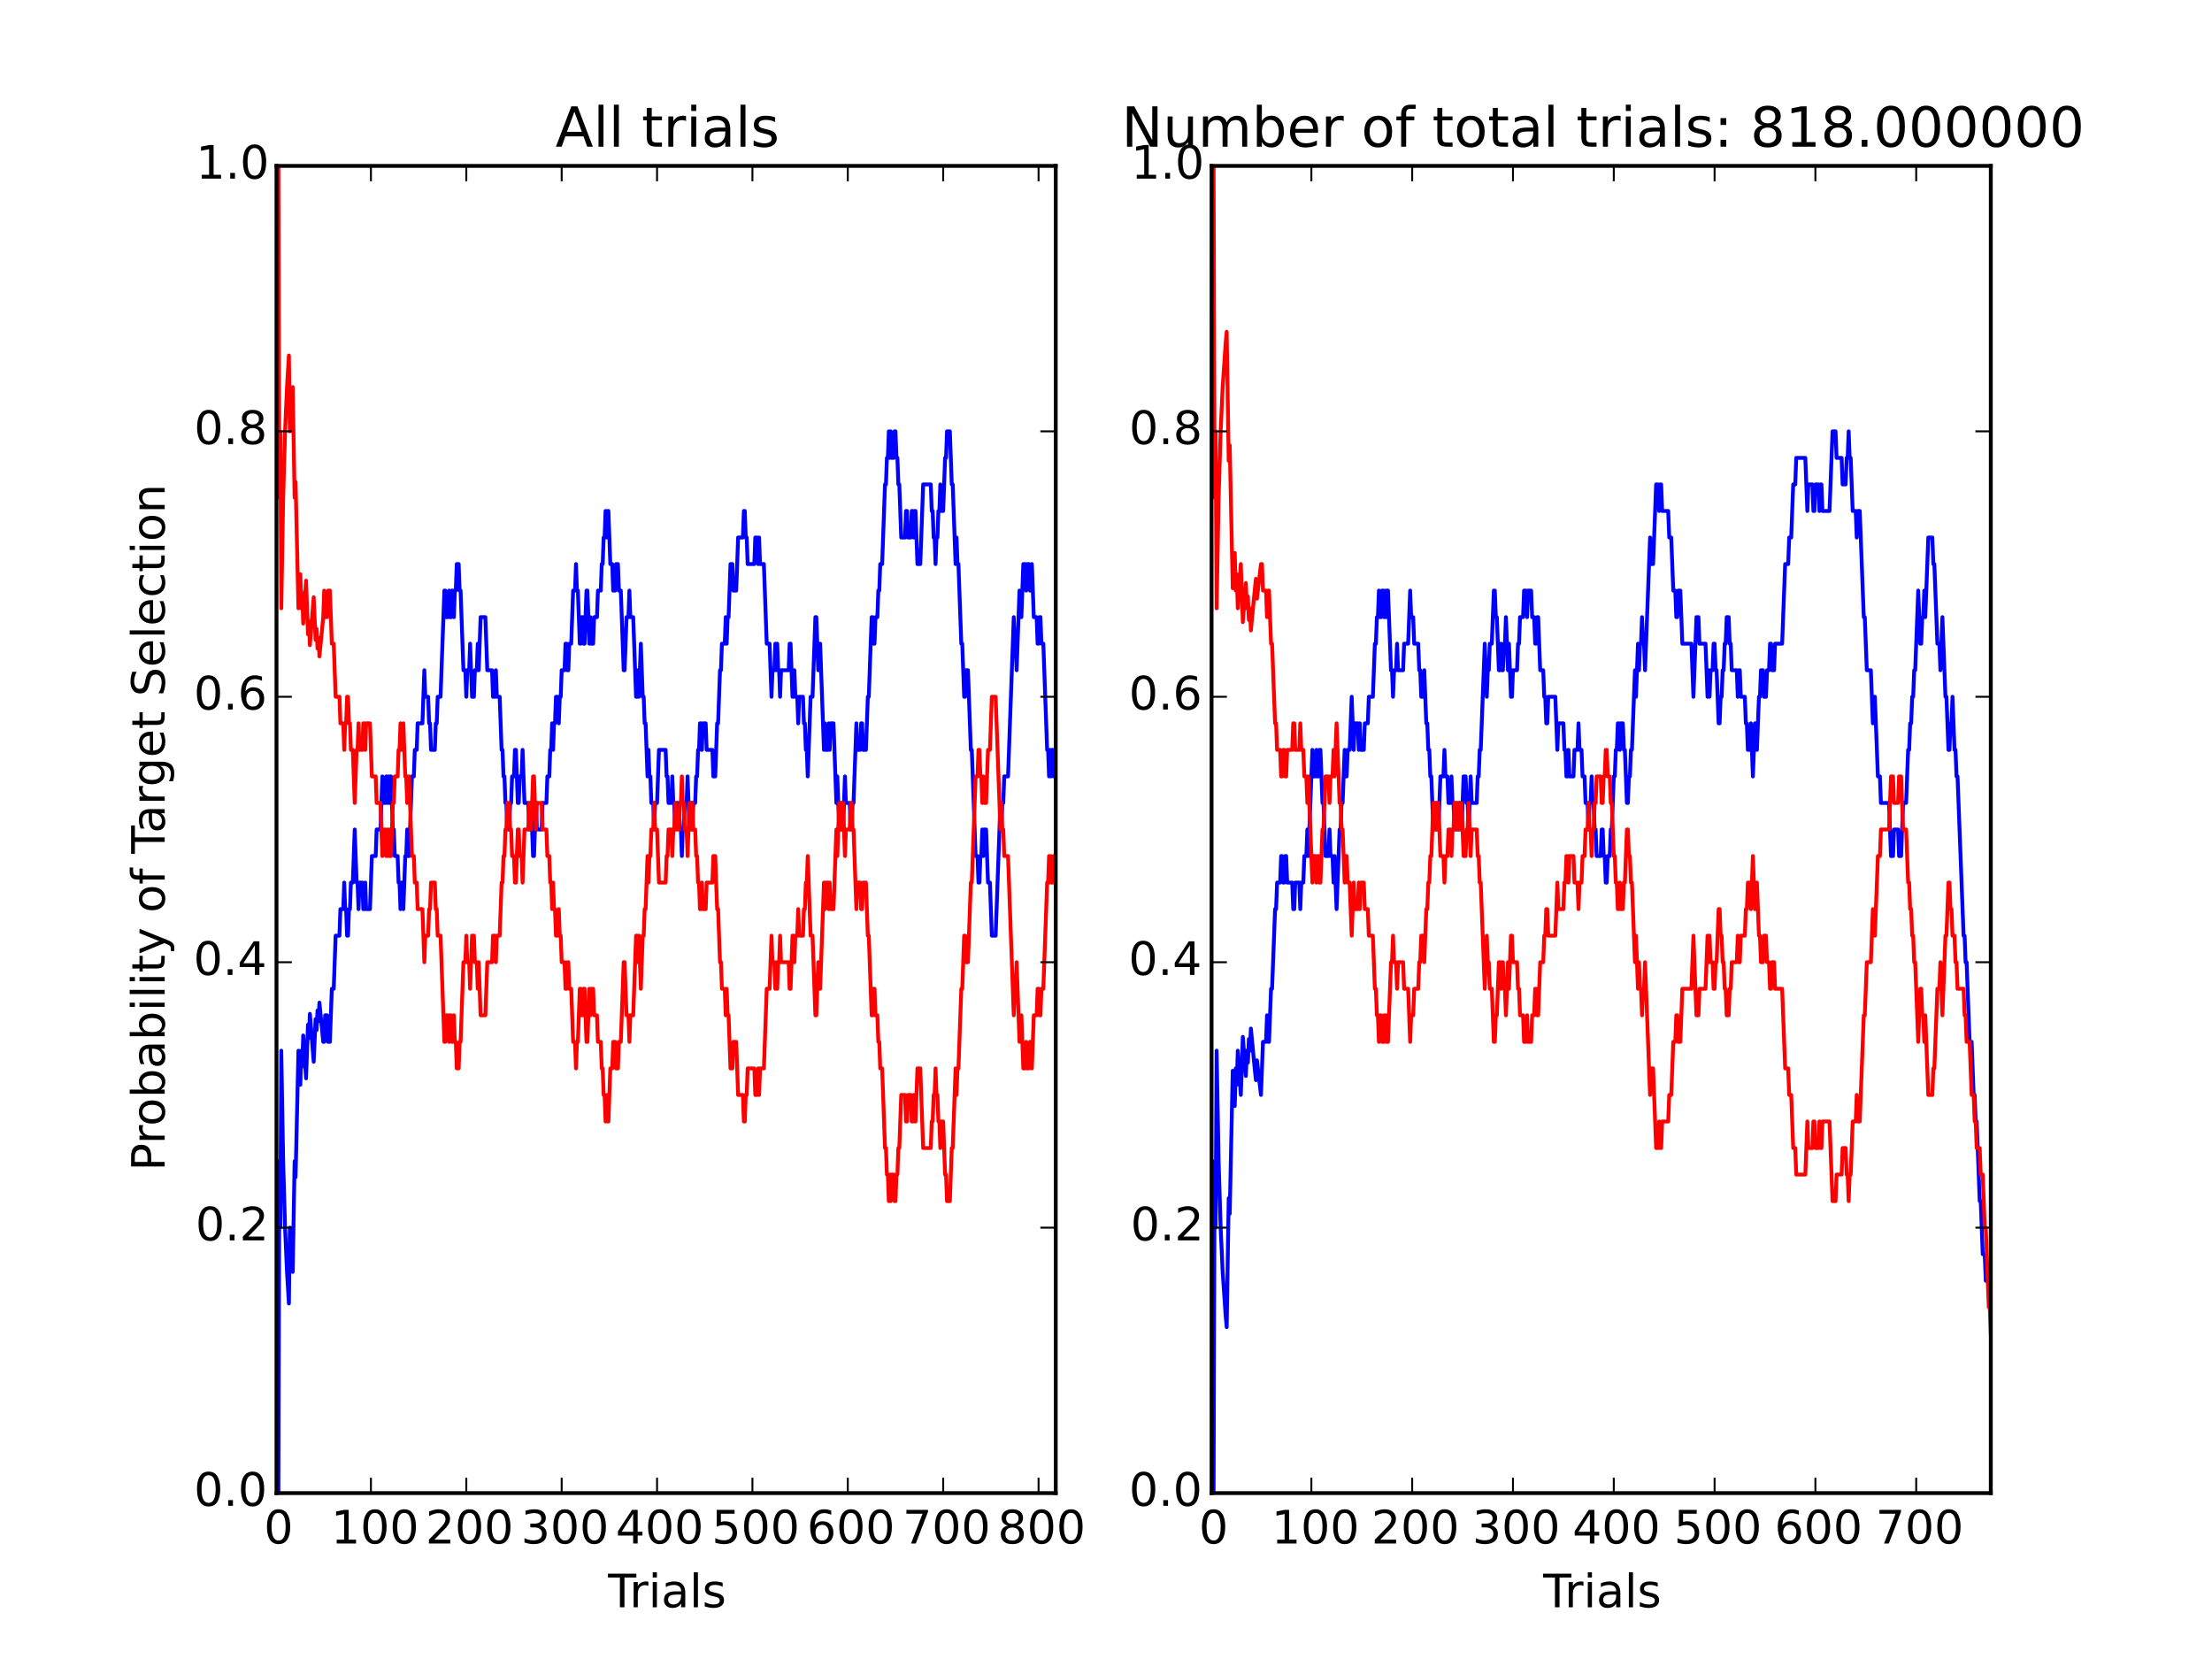 <?xml version="1.0" encoding="utf-8" standalone="no"?>
<!DOCTYPE svg PUBLIC "-//W3C//DTD SVG 1.1//EN"
  "http://www.w3.org/Graphics/SVG/1.1/DTD/svg11.dtd">
<!-- Created with matplotlib (http://matplotlib.org/) -->
<svg height="432pt" version="1.1" viewBox="0 0 576 432" width="576pt" xmlns="http://www.w3.org/2000/svg" xmlns:xlink="http://www.w3.org/1999/xlink">
 <defs>
  <style type="text/css">
*{stroke-linecap:butt;stroke-linejoin:round;}
  </style>
 </defs>
 <g id="figure_1">
  <g id="patch_1">
   <path d="
M0 432
L576 432
L576 0
L0 0
z
" style="fill:#ffffff;"/>
  </g>
  <g id="axes_1">
   <g id="patch_2">
    <path d="
M72 388.8
L274.909 388.8
L274.909 43.2
L72 43.2
z
" style="fill:#ffffff;"/>
   </g>
   <g id="line2d_1">
    <path clip-path="url(#p346f55e68c)" d="
M72 388.8
L72.248 388.8
L72.497 388.8
L72.745 302.4
L72.993 319.68
L73.242 273.6
L73.739 302.4
L74.235 319.68
L74.732 331.2
L75.229 339.429
L75.477 319.68
L76.222 331.2
L76.719 302.4
L76.967 306.514
L77.712 273.6
L78.209 282.462
L78.457 273.6
L78.706 277.714
L78.954 269.628
L79.699 280.8
L80.196 266.824
L80.444 270.309
L80.693 264
L81.686 276.48
L82.183 265.371
L82.431 268.242
L82.679 263.127
L82.928 265.92
L83.176 261.078
L84.17 271.296
L84.418 271.296
L84.666 264.384
L85.163 264.384
L85.411 271.296
L85.908 271.296
L86.405 257.472
L86.901 257.472
L87.398 243.648
L88.392 243.648
L88.64 236.736
L89.385 236.736
L89.633 229.824
L89.882 236.736
L90.13 236.736
L90.379 243.648
L90.627 243.648
L90.875 236.736
L91.124 236.736
L91.372 229.824
L91.869 229.824
L92.365 216
L92.862 229.824
L93.111 229.824
L93.359 236.736
L93.607 229.824
L94.352 229.824
L94.601 236.736
L94.849 236.736
L95.097 229.824
L95.346 236.736
L96.339 236.736
L96.836 222.912
L97.829 222.912
L98.078 216
L99.071 216
L99.568 202.176
L99.816 209.088
L100.313 209.088
L100.561 202.176
L100.81 209.088
L101.058 202.176
L101.306 209.088
L101.555 202.176
L101.803 202.176
L102.3 216
L102.548 216
L102.796 222.912
L103.542 222.912
L103.79 229.824
L104.038 229.824
L104.287 236.736
L104.535 229.824
L104.783 229.824
L105.032 236.736
L105.528 222.912
L105.777 222.912
L106.025 216
L106.274 222.912
L106.522 222.912
L107.267 202.176
L107.764 202.176
L108.012 195.264
L108.509 195.264
L108.757 188.352
L109.999 188.352
L110.496 174.528
L110.744 181.44
L111.489 181.44
L111.737 188.352
L111.986 188.352
L112.234 195.264
L113.228 195.264
L113.476 188.352
L113.724 188.352
L113.973 181.44
L114.718 181.44
L115.711 153.792
L115.959 153.792
L116.208 160.704
L116.705 160.704
L116.953 153.792
L117.201 160.704
L117.45 160.704
L117.698 153.792
L117.946 153.792
L118.195 160.704
L118.443 153.792
L118.691 153.792
L118.94 146.88
L119.437 146.88
L119.685 153.792
L119.933 153.792
L120.678 174.528
L121.175 174.528
L121.423 181.44
L121.672 174.528
L122.168 174.528
L122.417 167.616
L122.914 181.44
L123.41 181.44
L123.659 174.528
L124.155 174.528
L124.404 167.616
L124.652 174.528
L125.149 160.704
L126.391 160.704
L126.887 174.528
L128.129 174.528
L128.377 181.44
L128.874 181.44
L129.123 174.528
L129.371 181.44
L130.116 181.44
L130.613 195.264
L130.861 195.264
L131.109 202.176
L131.358 202.176
L131.606 209.088
L131.854 209.088
L132.103 216
L132.6 216
L132.848 209.088
L133.096 209.088
L133.345 202.176
L133.841 202.176
L134.09 195.264
L134.338 195.264
L134.835 209.088
L135.083 209.088
L135.331 202.176
L135.828 202.176
L136.077 195.264
L136.573 209.088
L137.567 209.088
L137.815 216
L138.063 216
L138.312 209.088
L138.809 222.912
L139.057 222.912
L139.554 209.088
L139.802 216
L141.044 216
L141.292 209.088
L142.286 209.088
L142.534 202.176
L143.031 202.176
L143.279 195.264
L143.527 195.264
L143.776 188.352
L144.024 195.264
L144.272 188.352
L144.521 188.352
L144.769 181.44
L145.266 181.44
L145.514 188.352
L145.763 181.44
L146.011 181.44
L146.259 174.528
L147.004 174.528
L147.253 167.616
L147.501 167.616
L147.749 174.528
L147.998 174.528
L148.246 167.616
L148.743 167.616
L149.24 153.792
L149.736 153.792
L149.985 146.88
L150.233 153.792
L150.481 153.792
L150.978 167.616
L151.226 167.616
L151.475 160.704
L151.723 160.704
L151.972 167.616
L152.22 167.616
L152.717 153.792
L152.965 153.792
L153.462 167.616
L153.71 160.704
L153.958 167.616
L154.455 167.616
L154.703 160.704
L155.449 160.704
L155.697 153.792
L156.442 153.792
L156.69 146.88
L156.939 146.88
L157.187 139.968
L157.435 139.968
L157.684 133.056
L157.932 139.968
L158.18 133.056
L158.429 133.056
L158.926 146.88
L159.422 146.88
L159.671 153.792
L160.167 153.792
L160.416 146.88
L160.912 146.88
L161.161 153.792
L161.658 153.792
L162.403 174.528
L162.651 174.528
L163.148 160.704
L163.644 160.704
L163.893 153.792
L164.141 160.704
L164.886 160.704
L165.631 181.44
L165.88 181.44
L166.128 174.528
L166.376 181.44
L166.873 167.616
L167.37 181.44
L167.618 181.44
L167.866 188.352
L168.115 188.352
L168.612 202.176
L168.86 195.264
L169.108 202.176
L169.357 202.176
L169.605 209.088
L170.102 209.088
L170.35 216
L170.598 209.088
L171.095 209.088
L171.592 195.264
L173.33 195.264
L173.579 202.176
L173.827 202.176
L174.075 209.088
L174.821 209.088
L175.069 202.176
L175.317 209.088
L175.566 209.088
L175.814 216
L176.062 209.088
L176.807 209.088
L177.056 216
L177.304 216
L177.552 222.912
L177.801 216
L178.049 216
L178.298 209.088
L178.794 209.088
L179.043 202.176
L179.539 216
L179.788 209.088
L180.036 209.088
L180.284 216
L180.533 209.088
L181.029 209.088
L181.278 202.176
L181.526 202.176
L181.775 195.264
L182.023 195.264
L182.271 188.352
L182.52 188.352
L182.768 195.264
L183.016 188.352
L183.761 188.352
L184.01 195.264
L185.5 195.264
L185.748 202.176
L186.245 202.176
L186.742 188.352
L186.99 188.352
L187.487 174.528
L187.735 174.528
L187.984 167.616
L188.729 167.616
L188.977 160.704
L189.225 167.616
L189.474 160.704
L189.722 160.704
L190.219 146.88
L190.715 146.88
L190.964 153.792
L191.709 153.792
L192.206 139.968
L193.447 139.968
L193.696 133.056
L193.944 133.056
L194.193 139.968
L194.441 139.968
L194.689 146.88
L196.428 146.88
L196.676 139.968
L197.173 139.968
L197.421 146.88
L197.67 139.968
L197.918 146.88
L198.911 146.88
L199.656 167.616
L200.401 167.616
L200.898 181.44
L201.147 174.528
L201.643 174.528
L201.892 167.616
L202.14 174.528
L202.388 167.616
L202.637 174.528
L202.885 174.528
L203.133 181.44
L203.382 174.528
L205.369 174.528
L205.617 167.616
L205.865 167.616
L206.362 181.44
L206.61 181.44
L206.859 174.528
L207.107 181.44
L207.604 181.44
L207.852 188.352
L208.101 181.44
L209.094 181.44
L209.342 188.352
L209.591 188.352
L209.839 195.264
L210.087 195.264
L210.336 202.176
L211.081 181.44
L211.578 181.44
L212.323 160.704
L212.571 160.704
L213.068 174.528
L213.316 174.528
L213.564 167.616
L214.558 195.264
L214.806 188.352
L215.055 195.264
L215.551 195.264
L215.8 188.352
L216.048 195.264
L216.296 188.352
L217.042 188.352
L217.787 209.088
L218.035 202.176
L218.532 216
L218.78 216
L219.028 209.088
L219.277 216
L219.525 216
L220.022 202.176
L220.27 209.088
L221.264 209.088
L221.512 216
L221.76 216
L222.009 209.088
L222.257 209.088
L223.002 188.352
L223.25 195.264
L223.996 195.264
L224.244 188.352
L224.492 188.352
L224.741 195.264
L225.486 195.264
L225.982 181.44
L226.231 181.44
L226.976 160.704
L227.224 160.704
L227.473 167.616
L227.721 167.616
L227.969 160.704
L228.466 160.704
L228.714 153.792
L228.963 153.792
L229.211 146.88
L229.708 146.88
L230.453 126.144
L230.701 126.144
L230.95 119.232
L231.198 119.232
L231.446 112.32
L231.695 119.232
L231.943 112.32
L232.191 119.232
L232.688 119.232
L232.936 112.32
L233.185 112.32
L233.433 119.232
L233.682 119.232
L233.93 126.144
L234.178 126.144
L234.675 139.968
L235.668 139.968
L235.917 133.056
L236.165 133.056
L236.413 139.968
L237.159 139.968
L237.407 133.056
L237.655 133.056
L237.904 139.968
L238.152 133.056
L238.4 133.056
L238.897 146.88
L239.642 146.88
L240.387 126.144
L242.374 126.144
L242.622 133.056
L242.871 133.056
L243.119 139.968
L243.368 139.968
L243.616 146.88
L243.864 139.968
L244.113 139.968
L244.361 133.056
L244.609 133.056
L244.858 126.144
L245.106 133.056
L245.603 133.056
L246.099 119.232
L246.348 119.232
L246.596 112.32
L247.341 112.32
L247.838 126.144
L248.086 126.144
L248.831 146.88
L249.08 139.968
L249.328 146.88
L249.576 146.88
L250.322 167.616
L250.57 167.616
L251.067 181.44
L251.315 181.44
L251.563 174.528
L252.06 174.528
L252.805 195.264
L253.054 195.264
L254.047 222.912
L254.544 222.912
L254.792 229.824
L255.04 229.824
L255.289 222.912
L255.537 222.912
L255.785 216
L256.034 222.912
L256.282 216
L256.779 216
L257.276 229.824
L257.772 229.824
L258.269 243.648
L259.262 243.648
L260.504 209.088
L260.753 216
L261.001 209.088
L261.249 209.088
L261.498 202.176
L262.491 202.176
L263.981 160.704
L264.23 167.616
L264.478 167.616
L264.726 174.528
L265.471 153.792
L265.72 160.704
L265.968 160.704
L266.465 146.88
L266.962 146.88
L267.21 153.792
L267.458 146.88
L267.955 146.88
L268.203 153.792
L268.452 153.792
L268.7 146.88
L269.197 160.704
L269.942 160.704
L270.19 167.616
L270.439 167.616
L270.687 160.704
L270.935 160.704
L271.184 167.616
L271.68 167.616
L272.674 195.264
L272.922 195.264
L273.171 202.176
L273.419 195.264
L273.667 202.176
L273.916 195.264
L274.164 195.264
L274.412 202.176
L274.661 195.264
L274.909 195.264
L274.909 195.264" style="fill:none;stroke:#0000ff;stroke-linecap:square;"/>
   </g>
   <g id="line2d_2">
    <path clip-path="url(#p346f55e68c)" d="
M72 43.2
L72.248 43.2
L72.497 43.2
L72.745 129.6
L72.993 112.32
L73.242 158.4
L73.739 129.6
L74.235 112.32
L74.732 100.8
L75.229 92.571
L75.477 112.32
L76.222 100.8
L76.719 129.6
L76.967 125.486
L77.712 158.4
L78.209 149.538
L78.457 158.4
L78.706 154.286
L78.954 162.372
L79.699 151.2
L80.196 165.176
L80.444 161.691
L80.693 168
L81.686 155.52
L82.183 166.629
L82.431 163.758
L82.679 168.873
L82.928 166.08
L83.176 170.922
L84.17 160.704
L84.418 153.792
L84.666 160.704
L85.163 160.704
L85.411 153.792
L85.908 153.792
L86.405 167.616
L86.901 167.616
L87.398 181.44
L88.392 181.44
L88.64 188.352
L89.385 188.352
L89.633 195.264
L89.882 188.352
L90.13 188.352
L90.379 181.44
L90.627 181.44
L90.875 188.352
L91.124 188.352
L91.372 195.264
L91.869 195.264
L92.365 209.088
L92.862 195.264
L93.111 195.264
L93.359 188.352
L93.607 195.264
L94.352 195.264
L94.601 188.352
L94.849 188.352
L95.097 195.264
L95.346 188.352
L96.339 188.352
L96.836 202.176
L97.829 202.176
L98.078 209.088
L99.071 209.088
L99.568 222.912
L99.816 216
L100.313 216
L100.561 222.912
L100.81 216
L101.058 222.912
L101.306 216
L101.555 222.912
L101.803 222.912
L102.3 209.088
L102.548 209.088
L102.796 202.176
L103.542 202.176
L103.79 195.264
L104.038 195.264
L104.287 188.352
L104.535 195.264
L104.783 195.264
L105.032 188.352
L105.528 202.176
L105.777 202.176
L106.025 209.088
L106.274 202.176
L106.522 202.176
L107.267 222.912
L107.764 222.912
L108.012 229.824
L108.509 229.824
L108.757 236.736
L109.999 236.736
L110.496 250.56
L110.744 243.648
L111.489 243.648
L111.737 236.736
L111.986 236.736
L112.234 229.824
L113.228 229.824
L113.476 236.736
L113.724 236.736
L113.973 243.648
L114.718 243.648
L115.711 271.296
L115.959 271.296
L116.208 264.384
L116.705 264.384
L116.953 271.296
L117.201 264.384
L117.45 264.384
L117.698 271.296
L117.946 271.296
L118.195 264.384
L118.443 271.296
L118.691 271.296
L118.94 278.208
L119.437 278.208
L119.685 271.296
L119.933 271.296
L120.678 250.56
L121.175 250.56
L121.423 243.648
L121.672 250.56
L122.168 250.56
L122.417 257.472
L122.914 243.648
L123.41 243.648
L123.659 250.56
L124.155 250.56
L124.404 257.472
L124.652 250.56
L125.149 264.384
L126.391 264.384
L126.887 250.56
L128.129 250.56
L128.377 243.648
L128.874 243.648
L129.123 250.56
L129.371 243.648
L130.116 243.648
L130.613 229.824
L130.861 229.824
L131.109 222.912
L131.358 222.912
L131.606 216
L131.854 216
L132.103 209.088
L132.6 209.088
L132.848 216
L133.096 216
L133.345 222.912
L133.841 222.912
L134.09 229.824
L134.338 229.824
L134.835 216
L135.083 216
L135.331 222.912
L135.828 222.912
L136.077 229.824
L136.573 216
L137.567 216
L137.815 209.088
L138.063 209.088
L138.312 216
L138.809 202.176
L139.057 202.176
L139.554 216
L139.802 209.088
L141.044 209.088
L141.292 216
L142.286 216
L142.534 222.912
L143.031 222.912
L143.279 229.824
L143.527 229.824
L143.776 236.736
L144.024 229.824
L144.272 236.736
L144.521 236.736
L144.769 243.648
L145.266 243.648
L145.514 236.736
L145.763 243.648
L146.011 243.648
L146.259 250.56
L147.004 250.56
L147.253 257.472
L147.501 257.472
L147.749 250.56
L147.998 250.56
L148.246 257.472
L148.743 257.472
L149.24 271.296
L149.736 271.296
L149.985 278.208
L150.233 271.296
L150.481 271.296
L150.978 257.472
L151.226 257.472
L151.475 264.384
L151.723 264.384
L151.972 257.472
L152.22 257.472
L152.717 271.296
L152.965 271.296
L153.462 257.472
L153.71 264.384
L153.958 257.472
L154.455 257.472
L154.703 264.384
L155.449 264.384
L155.697 271.296
L156.442 271.296
L156.69 278.208
L156.939 278.208
L157.187 285.12
L157.435 285.12
L157.684 292.032
L157.932 285.12
L158.18 292.032
L158.429 292.032
L158.926 278.208
L159.422 278.208
L159.671 271.296
L160.167 271.296
L160.416 278.208
L160.912 278.208
L161.161 271.296
L161.658 271.296
L162.403 250.56
L162.651 250.56
L163.148 264.384
L163.644 264.384
L163.893 271.296
L164.141 264.384
L164.886 264.384
L165.631 243.648
L165.88 243.648
L166.128 250.56
L166.376 243.648
L166.873 257.472
L167.37 243.648
L167.618 243.648
L167.866 236.736
L168.115 236.736
L168.612 222.912
L168.86 229.824
L169.108 222.912
L169.357 222.912
L169.605 216
L170.102 216
L170.35 209.088
L170.598 216
L171.095 216
L171.592 229.824
L173.33 229.824
L173.579 222.912
L173.827 222.912
L174.075 216
L174.821 216
L175.069 222.912
L175.317 216
L175.566 216
L175.814 209.088
L176.062 216
L176.807 216
L177.056 209.088
L177.304 209.088
L177.552 202.176
L177.801 209.088
L178.049 209.088
L178.298 216
L178.794 216
L179.043 222.912
L179.539 209.088
L179.788 216
L180.036 216
L180.284 209.088
L180.533 216
L181.029 216
L181.278 222.912
L181.526 222.912
L181.775 229.824
L182.023 229.824
L182.271 236.736
L182.52 236.736
L182.768 229.824
L183.016 236.736
L183.761 236.736
L184.01 229.824
L185.5 229.824
L185.748 222.912
L186.245 222.912
L186.742 236.736
L186.99 236.736
L187.487 250.56
L187.735 250.56
L187.984 257.472
L188.729 257.472
L188.977 264.384
L189.225 257.472
L189.474 264.384
L189.722 264.384
L190.219 278.208
L190.715 278.208
L190.964 271.296
L191.709 271.296
L192.206 285.12
L193.447 285.12
L193.696 292.032
L193.944 292.032
L194.193 285.12
L194.441 285.12
L194.689 278.208
L196.428 278.208
L196.676 285.12
L197.173 285.12
L197.421 278.208
L197.67 285.12
L197.918 278.208
L198.911 278.208
L199.656 257.472
L200.401 257.472
L200.898 243.648
L201.147 250.56
L201.643 250.56
L201.892 257.472
L202.14 250.56
L202.388 257.472
L202.637 250.56
L202.885 250.56
L203.133 243.648
L203.382 250.56
L205.369 250.56
L205.617 257.472
L205.865 257.472
L206.362 243.648
L206.61 243.648
L206.859 250.56
L207.107 243.648
L207.604 243.648
L207.852 236.736
L208.101 243.648
L209.094 243.648
L209.342 236.736
L209.591 236.736
L209.839 229.824
L210.087 229.824
L210.336 222.912
L211.081 243.648
L211.578 243.648
L212.323 264.384
L212.571 264.384
L213.068 250.56
L213.316 250.56
L213.564 257.472
L214.558 229.824
L214.806 236.736
L215.055 229.824
L215.551 229.824
L215.8 236.736
L216.048 229.824
L216.296 236.736
L217.042 236.736
L217.787 216
L218.035 222.912
L218.532 209.088
L218.78 209.088
L219.028 216
L219.277 209.088
L219.525 209.088
L220.022 222.912
L220.27 216
L221.264 216
L221.512 209.088
L221.76 209.088
L222.009 216
L222.257 216
L223.002 236.736
L223.25 229.824
L223.996 229.824
L224.244 236.736
L224.492 236.736
L224.741 229.824
L225.486 229.824
L225.982 243.648
L226.231 243.648
L226.976 264.384
L227.224 264.384
L227.473 257.472
L227.721 257.472
L227.969 264.384
L228.466 264.384
L228.714 271.296
L228.963 271.296
L229.211 278.208
L229.708 278.208
L230.453 298.944
L230.701 298.944
L230.95 305.856
L231.198 305.856
L231.446 312.768
L231.695 305.856
L231.943 312.768
L232.191 305.856
L232.688 305.856
L232.936 312.768
L233.185 312.768
L233.433 305.856
L233.682 305.856
L233.93 298.944
L234.178 298.944
L234.675 285.12
L235.668 285.12
L235.917 292.032
L236.165 292.032
L236.413 285.12
L237.159 285.12
L237.407 292.032
L237.655 292.032
L237.904 285.12
L238.152 292.032
L238.4 292.032
L238.897 278.208
L239.642 278.208
L240.387 298.944
L242.374 298.944
L242.622 292.032
L242.871 292.032
L243.119 285.12
L243.368 285.12
L243.616 278.208
L243.864 285.12
L244.113 285.12
L244.361 292.032
L244.609 292.032
L244.858 298.944
L245.106 292.032
L245.603 292.032
L246.099 305.856
L246.348 305.856
L246.596 312.768
L247.341 312.768
L247.838 298.944
L248.086 298.944
L248.831 278.208
L249.08 285.12
L249.328 278.208
L249.576 278.208
L250.322 257.472
L250.57 257.472
L251.067 243.648
L251.315 243.648
L251.563 250.56
L252.06 250.56
L252.805 229.824
L253.054 229.824
L254.047 202.176
L254.544 202.176
L254.792 195.264
L255.04 195.264
L255.289 202.176
L255.537 202.176
L255.785 209.088
L256.034 202.176
L256.282 209.088
L256.779 209.088
L257.276 195.264
L257.772 195.264
L258.269 181.44
L259.262 181.44
L260.504 216
L260.753 209.088
L261.001 216
L261.249 216
L261.498 222.912
L262.491 222.912
L263.981 264.384
L264.23 257.472
L264.478 257.472
L264.726 250.56
L265.471 271.296
L265.72 264.384
L265.968 264.384
L266.465 278.208
L266.962 278.208
L267.21 271.296
L267.458 278.208
L267.955 278.208
L268.203 271.296
L268.452 271.296
L268.7 278.208
L269.197 264.384
L269.942 264.384
L270.19 257.472
L270.439 257.472
L270.687 264.384
L270.935 264.384
L271.184 257.472
L271.68 257.472
L272.674 229.824
L272.922 229.824
L273.171 222.912
L273.419 229.824
L273.667 222.912
L273.916 229.824
L274.164 229.824
L274.412 222.912
L274.661 229.824
L274.909 229.824
L274.909 229.824" style="fill:none;stroke:#ff0000;stroke-linecap:square;"/>
   </g>
   <g id="patch_3">
    <path d="
M72 43.2
L274.909 43.2" style="fill:none;stroke:#000000;stroke-linecap:square;stroke-linejoin:miter;"/>
   </g>
   <g id="patch_4">
    <path d="
M274.909 388.8
L274.909 43.2" style="fill:none;stroke:#000000;stroke-linecap:square;stroke-linejoin:miter;"/>
   </g>
   <g id="patch_5">
    <path d="
M72 388.8
L274.909 388.8" style="fill:none;stroke:#000000;stroke-linecap:square;stroke-linejoin:miter;"/>
   </g>
   <g id="patch_6">
    <path d="
M72 388.8
L72 43.2" style="fill:none;stroke:#000000;stroke-linecap:square;stroke-linejoin:miter;"/>
   </g>
   <g id="matplotlib.axis_1">
    <g id="xtick_1">
     <g id="text_1">
      <!-- 0 -->
      <defs>
       <path d="
M31.781 66.406
Q24.172 66.406 20.328 58.906
Q16.5 51.422 16.5 36.375
Q16.5 21.391 20.328 13.891
Q24.172 6.391 31.781 6.391
Q39.453 6.391 43.281 13.891
Q47.125 21.391 47.125 36.375
Q47.125 51.422 43.281 58.906
Q39.453 66.406 31.781 66.406
M31.781 74.219
Q44.047 74.219 50.516 64.516
Q56.984 54.828 56.984 36.375
Q56.984 17.969 50.516 8.266
Q44.047 -1.422 31.781 -1.422
Q19.531 -1.422 13.062 8.266
Q6.594 17.969 6.594 36.375
Q6.594 54.828 13.062 64.516
Q19.531 74.219 31.781 74.219" id="BitstreamVeraSans-Roman-30"/>
      </defs>
      <g transform="translate(68.728 401.918)scale(0.12 -0.12)">
       <use xlink:href="#BitstreamVeraSans-Roman-30"/>
      </g>
     </g>
    </g>
    <g id="xtick_2">
     <g id="line2d_3">
      <defs>
       <path d="
M0 0
L0 -4" id="m93b0483c22" style="stroke:#000000;stroke-width:0.5;"/>
      </defs>
      <g>
       <use style="stroke:#000000;stroke-width:0.5;" x="96.588" xlink:href="#m93b0483c22" y="388.8"/>
      </g>
     </g>
     <g id="line2d_4">
      <defs>
       <path d="
M0 0
L0 4" id="m741efc42ff" style="stroke:#000000;stroke-width:0.5;"/>
      </defs>
      <g>
       <use style="stroke:#000000;stroke-width:0.5;" x="96.588" xlink:href="#m741efc42ff" y="43.2"/>
      </g>
     </g>
     <g id="text_2">
      <!-- 100 -->
      <defs>
       <path d="
M12.406 8.297
L28.516 8.297
L28.516 63.922
L10.984 60.406
L10.984 69.391
L28.422 72.906
L38.281 72.906
L38.281 8.297
L54.391 8.297
L54.391 0
L12.406 0
z
" id="BitstreamVeraSans-Roman-31"/>
      </defs>
      <g transform="translate(86.193 401.918)scale(0.12 -0.12)">
       <use xlink:href="#BitstreamVeraSans-Roman-31"/>
       <use x="63.623" xlink:href="#BitstreamVeraSans-Roman-30"/>
       <use x="127.246" xlink:href="#BitstreamVeraSans-Roman-30"/>
      </g>
     </g>
    </g>
    <g id="xtick_3">
     <g id="line2d_5">
      <g>
       <use style="stroke:#000000;stroke-width:0.5;" x="121.423" xlink:href="#m93b0483c22" y="388.8"/>
      </g>
     </g>
     <g id="line2d_6">
      <g>
       <use style="stroke:#000000;stroke-width:0.5;" x="121.423" xlink:href="#m741efc42ff" y="43.2"/>
      </g>
     </g>
     <g id="text_3">
      <!-- 200 -->
      <defs>
       <path d="
M19.188 8.297
L53.609 8.297
L53.609 0
L7.328 0
L7.328 8.297
Q12.938 14.109 22.625 23.891
Q32.328 33.688 34.812 36.531
Q39.547 41.844 41.422 45.531
Q43.312 49.219 43.312 52.781
Q43.312 58.594 39.234 62.25
Q35.156 65.922 28.609 65.922
Q23.969 65.922 18.812 64.312
Q13.672 62.703 7.812 59.422
L7.812 69.391
Q13.766 71.781 18.938 73
Q24.125 74.219 28.422 74.219
Q39.75 74.219 46.484 68.547
Q53.219 62.891 53.219 53.422
Q53.219 48.922 51.531 44.891
Q49.859 40.875 45.406 35.406
Q44.188 33.984 37.641 27.219
Q31.109 20.453 19.188 8.297" id="BitstreamVeraSans-Roman-32"/>
      </defs>
      <g transform="translate(110.809 401.918)scale(0.12 -0.12)">
       <use xlink:href="#BitstreamVeraSans-Roman-32"/>
       <use x="63.623" xlink:href="#BitstreamVeraSans-Roman-30"/>
       <use x="127.246" xlink:href="#BitstreamVeraSans-Roman-30"/>
      </g>
     </g>
    </g>
    <g id="xtick_4">
     <g id="line2d_7">
      <g>
       <use style="stroke:#000000;stroke-width:0.5;" x="146.259" xlink:href="#m93b0483c22" y="388.8"/>
      </g>
     </g>
     <g id="line2d_8">
      <g>
       <use style="stroke:#000000;stroke-width:0.5;" x="146.259" xlink:href="#m741efc42ff" y="43.2"/>
      </g>
     </g>
     <g id="text_4">
      <!-- 300 -->
      <defs>
       <path d="
M40.578 39.312
Q47.656 37.797 51.625 33
Q55.609 28.219 55.609 21.188
Q55.609 10.406 48.188 4.484
Q40.766 -1.422 27.094 -1.422
Q22.516 -1.422 17.656 -0.516
Q12.797 0.391 7.625 2.203
L7.625 11.719
Q11.719 9.328 16.594 8.109
Q21.484 6.891 26.812 6.891
Q36.078 6.891 40.938 10.547
Q45.797 14.203 45.797 21.188
Q45.797 27.641 41.281 31.266
Q36.766 34.906 28.719 34.906
L20.219 34.906
L20.219 43.016
L29.109 43.016
Q36.375 43.016 40.234 45.922
Q44.094 48.828 44.094 54.297
Q44.094 59.906 40.109 62.906
Q36.141 65.922 28.719 65.922
Q24.656 65.922 20.016 65.031
Q15.375 64.156 9.812 62.312
L9.812 71.094
Q15.438 72.656 20.344 73.438
Q25.25 74.219 29.594 74.219
Q40.828 74.219 47.359 69.109
Q53.906 64.016 53.906 55.328
Q53.906 49.266 50.438 45.094
Q46.969 40.922 40.578 39.312" id="BitstreamVeraSans-Roman-33"/>
      </defs>
      <g transform="translate(135.663 401.918)scale(0.12 -0.12)">
       <use xlink:href="#BitstreamVeraSans-Roman-33"/>
       <use x="63.623" xlink:href="#BitstreamVeraSans-Roman-30"/>
       <use x="127.246" xlink:href="#BitstreamVeraSans-Roman-30"/>
      </g>
     </g>
    </g>
    <g id="xtick_5">
     <g id="line2d_9">
      <g>
       <use style="stroke:#000000;stroke-width:0.5;" x="171.095" xlink:href="#m93b0483c22" y="388.8"/>
      </g>
     </g>
     <g id="line2d_10">
      <g>
       <use style="stroke:#000000;stroke-width:0.5;" x="171.095" xlink:href="#m741efc42ff" y="43.2"/>
      </g>
     </g>
     <g id="text_5">
      <!-- 400 -->
      <defs>
       <path d="
M37.797 64.312
L12.891 25.391
L37.797 25.391
z

M35.203 72.906
L47.609 72.906
L47.609 25.391
L58.016 25.391
L58.016 17.188
L47.609 17.188
L47.609 0
L37.797 0
L37.797 17.188
L4.891 17.188
L4.891 26.703
z
" id="BitstreamVeraSans-Roman-34"/>
      </defs>
      <g transform="translate(160.335 401.918)scale(0.12 -0.12)">
       <use xlink:href="#BitstreamVeraSans-Roman-34"/>
       <use x="63.623" xlink:href="#BitstreamVeraSans-Roman-30"/>
       <use x="127.246" xlink:href="#BitstreamVeraSans-Roman-30"/>
      </g>
     </g>
    </g>
    <g id="xtick_6">
     <g id="line2d_11">
      <g>
       <use style="stroke:#000000;stroke-width:0.5;" x="195.931" xlink:href="#m93b0483c22" y="388.8"/>
      </g>
     </g>
     <g id="line2d_12">
      <g>
       <use style="stroke:#000000;stroke-width:0.5;" x="195.931" xlink:href="#m741efc42ff" y="43.2"/>
      </g>
     </g>
     <g id="text_6">
      <!-- 500 -->
      <defs>
       <path d="
M10.797 72.906
L49.516 72.906
L49.516 64.594
L19.828 64.594
L19.828 46.734
Q21.969 47.469 24.109 47.828
Q26.266 48.188 28.422 48.188
Q40.625 48.188 47.75 41.5
Q54.891 34.812 54.891 23.391
Q54.891 11.625 47.562 5.094
Q40.234 -1.422 26.906 -1.422
Q22.312 -1.422 17.547 -0.641
Q12.797 0.141 7.719 1.703
L7.719 11.625
Q12.109 9.234 16.797 8.062
Q21.484 6.891 26.703 6.891
Q35.156 6.891 40.078 11.328
Q45.016 15.766 45.016 23.391
Q45.016 31 40.078 35.438
Q35.156 39.891 26.703 39.891
Q22.75 39.891 18.812 39.016
Q14.891 38.141 10.797 36.281
z
" id="BitstreamVeraSans-Roman-35"/>
      </defs>
      <g transform="translate(185.34 401.918)scale(0.12 -0.12)">
       <use xlink:href="#BitstreamVeraSans-Roman-35"/>
       <use x="63.623" xlink:href="#BitstreamVeraSans-Roman-30"/>
       <use x="127.246" xlink:href="#BitstreamVeraSans-Roman-30"/>
      </g>
     </g>
    </g>
    <g id="xtick_7">
     <g id="line2d_13">
      <g>
       <use style="stroke:#000000;stroke-width:0.5;" x="220.767" xlink:href="#m93b0483c22" y="388.8"/>
      </g>
     </g>
     <g id="line2d_14">
      <g>
       <use style="stroke:#000000;stroke-width:0.5;" x="220.767" xlink:href="#m741efc42ff" y="43.2"/>
      </g>
     </g>
     <g id="text_7">
      <!-- 600 -->
      <defs>
       <path d="
M33.016 40.375
Q26.375 40.375 22.484 35.828
Q18.609 31.297 18.609 23.391
Q18.609 15.531 22.484 10.953
Q26.375 6.391 33.016 6.391
Q39.656 6.391 43.531 10.953
Q47.406 15.531 47.406 23.391
Q47.406 31.297 43.531 35.828
Q39.656 40.375 33.016 40.375
M52.594 71.297
L52.594 62.312
Q48.875 64.062 45.094 64.984
Q41.312 65.922 37.594 65.922
Q27.828 65.922 22.672 59.328
Q17.531 52.734 16.797 39.406
Q19.672 43.656 24.016 45.922
Q28.375 48.188 33.594 48.188
Q44.578 48.188 50.953 41.516
Q57.328 34.859 57.328 23.391
Q57.328 12.156 50.688 5.359
Q44.047 -1.422 33.016 -1.422
Q20.359 -1.422 13.672 8.266
Q6.984 17.969 6.984 36.375
Q6.984 53.656 15.188 63.938
Q23.391 74.219 37.203 74.219
Q40.922 74.219 44.703 73.484
Q48.484 72.75 52.594 71.297" id="BitstreamVeraSans-Roman-36"/>
      </defs>
      <g transform="translate(210.132 401.918)scale(0.12 -0.12)">
       <use xlink:href="#BitstreamVeraSans-Roman-36"/>
       <use x="63.623" xlink:href="#BitstreamVeraSans-Roman-30"/>
       <use x="127.246" xlink:href="#BitstreamVeraSans-Roman-30"/>
      </g>
     </g>
    </g>
    <g id="xtick_8">
     <g id="line2d_15">
      <g>
       <use style="stroke:#000000;stroke-width:0.5;" x="245.603" xlink:href="#m93b0483c22" y="388.8"/>
      </g>
     </g>
     <g id="line2d_16">
      <g>
       <use style="stroke:#000000;stroke-width:0.5;" x="245.603" xlink:href="#m741efc42ff" y="43.2"/>
      </g>
     </g>
     <g id="text_8">
      <!-- 700 -->
      <defs>
       <path d="
M8.203 72.906
L55.078 72.906
L55.078 68.703
L28.609 0
L18.312 0
L43.219 64.594
L8.203 64.594
z
" id="BitstreamVeraSans-Roman-37"/>
      </defs>
      <g transform="translate(235.041 401.918)scale(0.12 -0.12)">
       <use xlink:href="#BitstreamVeraSans-Roman-37"/>
       <use x="63.623" xlink:href="#BitstreamVeraSans-Roman-30"/>
       <use x="127.246" xlink:href="#BitstreamVeraSans-Roman-30"/>
      </g>
     </g>
    </g>
    <g id="xtick_9">
     <g id="line2d_17">
      <g>
       <use style="stroke:#000000;stroke-width:0.5;" x="270.439" xlink:href="#m93b0483c22" y="388.8"/>
      </g>
     </g>
     <g id="line2d_18">
      <g>
       <use style="stroke:#000000;stroke-width:0.5;" x="270.439" xlink:href="#m741efc42ff" y="43.2"/>
      </g>
     </g>
     <g id="text_9">
      <!-- 800 -->
      <defs>
       <path d="
M31.781 34.625
Q24.75 34.625 20.719 30.859
Q16.703 27.094 16.703 20.516
Q16.703 13.922 20.719 10.156
Q24.75 6.391 31.781 6.391
Q38.812 6.391 42.859 10.172
Q46.922 13.969 46.922 20.516
Q46.922 27.094 42.891 30.859
Q38.875 34.625 31.781 34.625
M21.922 38.812
Q15.578 40.375 12.031 44.719
Q8.5 49.078 8.5 55.328
Q8.5 64.062 14.719 69.141
Q20.953 74.219 31.781 74.219
Q42.672 74.219 48.875 69.141
Q55.078 64.062 55.078 55.328
Q55.078 49.078 51.531 44.719
Q48 40.375 41.703 38.812
Q48.828 37.156 52.797 32.312
Q56.781 27.484 56.781 20.516
Q56.781 9.906 50.312 4.234
Q43.844 -1.422 31.781 -1.422
Q19.734 -1.422 13.25 4.234
Q6.781 9.906 6.781 20.516
Q6.781 27.484 10.781 32.312
Q14.797 37.156 21.922 38.812
M18.312 54.391
Q18.312 48.734 21.844 45.562
Q25.391 42.391 31.781 42.391
Q38.141 42.391 41.719 45.562
Q45.312 48.734 45.312 54.391
Q45.312 60.062 41.719 63.234
Q38.141 66.406 31.781 66.406
Q25.391 66.406 21.844 63.234
Q18.312 60.062 18.312 54.391" id="BitstreamVeraSans-Roman-38"/>
      </defs>
      <g transform="translate(259.791 401.918)scale(0.12 -0.12)">
       <use xlink:href="#BitstreamVeraSans-Roman-38"/>
       <use x="63.623" xlink:href="#BitstreamVeraSans-Roman-30"/>
       <use x="127.246" xlink:href="#BitstreamVeraSans-Roman-30"/>
      </g>
     </g>
    </g>
    <g id="text_10">
     <!-- Trials -->
     <defs>
      <path d="
M34.281 27.484
Q23.391 27.484 19.188 25
Q14.984 22.516 14.984 16.5
Q14.984 11.719 18.141 8.906
Q21.297 6.109 26.703 6.109
Q34.188 6.109 38.703 11.406
Q43.219 16.703 43.219 25.484
L43.219 27.484
z

M52.203 31.203
L52.203 0
L43.219 0
L43.219 8.297
Q40.141 3.328 35.547 0.953
Q30.953 -1.422 24.312 -1.422
Q15.922 -1.422 10.953 3.297
Q6 8.016 6 15.922
Q6 25.141 12.172 29.828
Q18.359 34.516 30.609 34.516
L43.219 34.516
L43.219 35.406
Q43.219 41.609 39.141 45
Q35.062 48.391 27.688 48.391
Q23 48.391 18.547 47.266
Q14.109 46.141 10.016 43.891
L10.016 52.203
Q14.938 54.109 19.578 55.047
Q24.219 56 28.609 56
Q40.484 56 46.344 49.844
Q52.203 43.703 52.203 31.203" id="BitstreamVeraSans-Roman-61"/>
      <path d="
M9.422 75.984
L18.406 75.984
L18.406 0
L9.422 0
z
" id="BitstreamVeraSans-Roman-6c"/>
      <path d="
M9.422 54.688
L18.406 54.688
L18.406 0
L9.422 0
z

M9.422 75.984
L18.406 75.984
L18.406 64.594
L9.422 64.594
z
" id="BitstreamVeraSans-Roman-69"/>
      <path d="
M-0.297 72.906
L61.375 72.906
L61.375 64.594
L35.5 64.594
L35.5 0
L25.594 0
L25.594 64.594
L-0.297 64.594
z
" id="BitstreamVeraSans-Roman-54"/>
      <path d="
M41.109 46.297
Q39.594 47.172 37.812 47.578
Q36.031 48 33.891 48
Q26.266 48 22.188 43.047
Q18.109 38.094 18.109 28.812
L18.109 0
L9.078 0
L9.078 54.688
L18.109 54.688
L18.109 46.188
Q20.953 51.172 25.484 53.578
Q30.031 56 36.531 56
Q37.453 56 38.578 55.875
Q39.703 55.766 41.062 55.516
z
" id="BitstreamVeraSans-Roman-72"/>
      <path d="
M44.281 53.078
L44.281 44.578
Q40.484 46.531 36.375 47.5
Q32.281 48.484 27.875 48.484
Q21.188 48.484 17.844 46.438
Q14.5 44.391 14.5 40.281
Q14.5 37.156 16.891 35.375
Q19.281 33.594 26.516 31.984
L29.594 31.297
Q39.156 29.25 43.188 25.516
Q47.219 21.781 47.219 15.094
Q47.219 7.469 41.188 3.016
Q35.156 -1.422 24.609 -1.422
Q20.219 -1.422 15.453 -0.562
Q10.688 0.297 5.422 2
L5.422 11.281
Q10.406 8.688 15.234 7.391
Q20.062 6.109 24.812 6.109
Q31.156 6.109 34.562 8.281
Q37.984 10.453 37.984 14.406
Q37.984 18.062 35.516 20.016
Q33.062 21.969 24.703 23.781
L21.578 24.516
Q13.234 26.266 9.516 29.906
Q5.812 33.547 5.812 39.891
Q5.812 47.609 11.281 51.797
Q16.75 56 26.812 56
Q31.781 56 36.172 55.266
Q40.578 54.547 44.281 53.078" id="BitstreamVeraSans-Roman-73"/>
     </defs>
     <g transform="translate(158.347 418.532)scale(0.12 -0.12)">
      <use xlink:href="#BitstreamVeraSans-Roman-54"/>
      <use x="46.334" xlink:href="#BitstreamVeraSans-Roman-72"/>
      <use x="87.447" xlink:href="#BitstreamVeraSans-Roman-69"/>
      <use x="115.23" xlink:href="#BitstreamVeraSans-Roman-61"/>
      <use x="176.51" xlink:href="#BitstreamVeraSans-Roman-6c"/>
      <use x="204.293" xlink:href="#BitstreamVeraSans-Roman-73"/>
     </g>
    </g>
   </g>
   <g id="matplotlib.axis_2">
    <g id="ytick_1">
     <g id="line2d_19">
      <defs>
       <path d="
M0 0
L4 0" id="m728421d6d4" style="stroke:#000000;stroke-width:0.5;"/>
      </defs>
      <g>
       <use style="stroke:#000000;stroke-width:0.5;" x="72.0" xlink:href="#m728421d6d4" y="388.8"/>
      </g>
     </g>
     <g id="line2d_20">
      <defs>
       <path d="
M0 0
L-4 0" id="mcb0005524f" style="stroke:#000000;stroke-width:0.5;"/>
      </defs>
      <g>
       <use style="stroke:#000000;stroke-width:0.5;" x="274.909" xlink:href="#mcb0005524f" y="388.8"/>
      </g>
     </g>
     <g id="text_11">
      <!-- 0.0 -->
      <defs>
       <path d="
M10.688 12.406
L21 12.406
L21 0
L10.688 0
z
" id="BitstreamVeraSans-Roman-2e"/>
      </defs>
      <g transform="translate(50.504 392.111)scale(0.12 -0.12)">
       <use xlink:href="#BitstreamVeraSans-Roman-30"/>
       <use x="63.623" xlink:href="#BitstreamVeraSans-Roman-2e"/>
       <use x="95.41" xlink:href="#BitstreamVeraSans-Roman-30"/>
      </g>
     </g>
    </g>
    <g id="ytick_2">
     <g id="line2d_21">
      <g>
       <use style="stroke:#000000;stroke-width:0.5;" x="72.0" xlink:href="#m728421d6d4" y="319.68"/>
      </g>
     </g>
     <g id="line2d_22">
      <g>
       <use style="stroke:#000000;stroke-width:0.5;" x="274.909" xlink:href="#mcb0005524f" y="319.68"/>
      </g>
     </g>
     <g id="text_12">
      <!-- 0.2 -->
      <g transform="translate(50.909 322.991)scale(0.12 -0.12)">
       <use xlink:href="#BitstreamVeraSans-Roman-30"/>
       <use x="63.623" xlink:href="#BitstreamVeraSans-Roman-2e"/>
       <use x="95.41" xlink:href="#BitstreamVeraSans-Roman-32"/>
      </g>
     </g>
    </g>
    <g id="ytick_3">
     <g id="line2d_23">
      <g>
       <use style="stroke:#000000;stroke-width:0.5;" x="72.0" xlink:href="#m728421d6d4" y="250.56"/>
      </g>
     </g>
     <g id="line2d_24">
      <g>
       <use style="stroke:#000000;stroke-width:0.5;" x="274.909" xlink:href="#mcb0005524f" y="250.56"/>
      </g>
     </g>
     <g id="text_13">
      <!-- 0.4 -->
      <g transform="translate(50.381 253.871)scale(0.12 -0.12)">
       <use xlink:href="#BitstreamVeraSans-Roman-30"/>
       <use x="63.623" xlink:href="#BitstreamVeraSans-Roman-2e"/>
       <use x="95.41" xlink:href="#BitstreamVeraSans-Roman-34"/>
      </g>
     </g>
    </g>
    <g id="ytick_4">
     <g id="line2d_25">
      <g>
       <use style="stroke:#000000;stroke-width:0.5;" x="72.0" xlink:href="#m728421d6d4" y="181.44"/>
      </g>
     </g>
     <g id="line2d_26">
      <g>
       <use style="stroke:#000000;stroke-width:0.5;" x="274.909" xlink:href="#mcb0005524f" y="181.44"/>
      </g>
     </g>
     <g id="text_14">
      <!-- 0.6 -->
      <g transform="translate(50.463 184.751)scale(0.12 -0.12)">
       <use xlink:href="#BitstreamVeraSans-Roman-30"/>
       <use x="63.623" xlink:href="#BitstreamVeraSans-Roman-2e"/>
       <use x="95.41" xlink:href="#BitstreamVeraSans-Roman-36"/>
      </g>
     </g>
    </g>
    <g id="ytick_5">
     <g id="line2d_27">
      <g>
       <use style="stroke:#000000;stroke-width:0.5;" x="72.0" xlink:href="#m728421d6d4" y="112.32"/>
      </g>
     </g>
     <g id="line2d_28">
      <g>
       <use style="stroke:#000000;stroke-width:0.5;" x="274.909" xlink:href="#mcb0005524f" y="112.32"/>
      </g>
     </g>
     <g id="text_15">
      <!-- 0.8 -->
      <g transform="translate(50.529 115.631)scale(0.12 -0.12)">
       <use xlink:href="#BitstreamVeraSans-Roman-30"/>
       <use x="63.623" xlink:href="#BitstreamVeraSans-Roman-2e"/>
       <use x="95.41" xlink:href="#BitstreamVeraSans-Roman-38"/>
      </g>
     </g>
    </g>
    <g id="ytick_6">
     <g id="line2d_29">
      <g>
       <use style="stroke:#000000;stroke-width:0.5;" x="72.0" xlink:href="#m728421d6d4" y="43.2"/>
      </g>
     </g>
     <g id="line2d_30">
      <g>
       <use style="stroke:#000000;stroke-width:0.5;" x="274.909" xlink:href="#mcb0005524f" y="43.2"/>
      </g>
     </g>
     <g id="text_16">
      <!-- 1.0 -->
      <g transform="translate(51.031 46.511)scale(0.12 -0.12)">
       <use xlink:href="#BitstreamVeraSans-Roman-31"/>
       <use x="63.623" xlink:href="#BitstreamVeraSans-Roman-2e"/>
       <use x="95.41" xlink:href="#BitstreamVeraSans-Roman-30"/>
      </g>
     </g>
    </g>
    <g id="text_17">
     <!-- Probability of Target Selection -->
     <defs>
      <path id="BitstreamVeraSans-Roman-20"/>
      <path d="
M54.891 33.016
L54.891 0
L45.906 0
L45.906 32.719
Q45.906 40.484 42.875 44.328
Q39.844 48.188 33.797 48.188
Q26.516 48.188 22.312 43.547
Q18.109 38.922 18.109 30.906
L18.109 0
L9.078 0
L9.078 54.688
L18.109 54.688
L18.109 46.188
Q21.344 51.125 25.703 53.562
Q30.078 56 35.797 56
Q45.219 56 50.047 50.172
Q54.891 44.344 54.891 33.016" id="BitstreamVeraSans-Roman-6e"/>
      <path d="
M30.609 48.391
Q23.391 48.391 19.188 42.75
Q14.984 37.109 14.984 27.297
Q14.984 17.484 19.156 11.844
Q23.344 6.203 30.609 6.203
Q37.797 6.203 41.984 11.859
Q46.188 17.531 46.188 27.297
Q46.188 37.016 41.984 42.703
Q37.797 48.391 30.609 48.391
M30.609 56
Q42.328 56 49.016 48.375
Q55.719 40.766 55.719 27.297
Q55.719 13.875 49.016 6.219
Q42.328 -1.422 30.609 -1.422
Q18.844 -1.422 12.172 6.219
Q5.516 13.875 5.516 27.297
Q5.516 40.766 12.172 48.375
Q18.844 56 30.609 56" id="BitstreamVeraSans-Roman-6f"/>
      <path d="
M19.672 64.797
L19.672 37.406
L32.078 37.406
Q38.969 37.406 42.719 40.969
Q46.484 44.531 46.484 51.125
Q46.484 57.672 42.719 61.234
Q38.969 64.797 32.078 64.797
z

M9.812 72.906
L32.078 72.906
Q44.344 72.906 50.609 67.359
Q56.891 61.812 56.891 51.125
Q56.891 40.328 50.609 34.812
Q44.344 29.297 32.078 29.297
L19.672 29.297
L19.672 0
L9.812 0
z
" id="BitstreamVeraSans-Roman-50"/>
      <path d="
M53.516 70.516
L53.516 60.891
Q47.906 63.578 42.922 64.891
Q37.938 66.219 33.297 66.219
Q25.25 66.219 20.875 63.094
Q16.5 59.969 16.5 54.203
Q16.5 49.359 19.406 46.891
Q22.312 44.438 30.422 42.922
L36.375 41.703
Q47.406 39.594 52.656 34.297
Q57.906 29 57.906 20.125
Q57.906 9.516 50.797 4.047
Q43.703 -1.422 29.984 -1.422
Q24.812 -1.422 18.969 -0.25
Q13.141 0.922 6.891 3.219
L6.891 13.375
Q12.891 10.016 18.656 8.297
Q24.422 6.594 29.984 6.594
Q38.422 6.594 43.016 9.906
Q47.609 13.234 47.609 19.391
Q47.609 24.75 44.312 27.781
Q41.016 30.812 33.5 32.328
L27.484 33.5
Q16.453 35.688 11.516 40.375
Q6.594 45.062 6.594 53.422
Q6.594 63.094 13.406 68.656
Q20.219 74.219 32.172 74.219
Q37.312 74.219 42.625 73.281
Q47.953 72.359 53.516 70.516" id="BitstreamVeraSans-Roman-53"/>
      <path d="
M32.172 -5.078
Q28.375 -14.844 24.75 -17.812
Q21.141 -20.797 15.094 -20.797
L7.906 -20.797
L7.906 -13.281
L13.188 -13.281
Q16.891 -13.281 18.938 -11.516
Q21 -9.766 23.484 -3.219
L25.094 0.875
L2.984 54.688
L12.5 54.688
L29.594 11.922
L46.688 54.688
L56.203 54.688
z
" id="BitstreamVeraSans-Roman-79"/>
      <path d="
M56.203 29.594
L56.203 25.203
L14.891 25.203
Q15.484 15.922 20.484 11.062
Q25.484 6.203 34.422 6.203
Q39.594 6.203 44.453 7.469
Q49.312 8.734 54.109 11.281
L54.109 2.781
Q49.266 0.734 44.188 -0.344
Q39.109 -1.422 33.891 -1.422
Q20.797 -1.422 13.156 6.188
Q5.516 13.812 5.516 26.812
Q5.516 40.234 12.766 48.109
Q20.016 56 32.328 56
Q43.359 56 49.781 48.891
Q56.203 41.797 56.203 29.594
M47.219 32.234
Q47.125 39.594 43.094 43.984
Q39.062 48.391 32.422 48.391
Q24.906 48.391 20.391 44.141
Q15.875 39.891 15.188 32.172
z
" id="BitstreamVeraSans-Roman-65"/>
      <path d="
M18.312 70.219
L18.312 54.688
L36.812 54.688
L36.812 47.703
L18.312 47.703
L18.312 18.016
Q18.312 11.328 20.141 9.422
Q21.969 7.516 27.594 7.516
L36.812 7.516
L36.812 0
L27.594 0
Q17.188 0 13.234 3.875
Q9.281 7.766 9.281 18.016
L9.281 47.703
L2.688 47.703
L2.688 54.688
L9.281 54.688
L9.281 70.219
z
" id="BitstreamVeraSans-Roman-74"/>
      <path d="
M37.109 75.984
L37.109 68.5
L28.516 68.5
Q23.688 68.5 21.797 66.547
Q19.922 64.594 19.922 59.516
L19.922 54.688
L34.719 54.688
L34.719 47.703
L19.922 47.703
L19.922 0
L10.891 0
L10.891 47.703
L2.297 47.703
L2.297 54.688
L10.891 54.688
L10.891 58.5
Q10.891 67.625 15.141 71.797
Q19.391 75.984 28.609 75.984
z
" id="BitstreamVeraSans-Roman-66"/>
      <path d="
M45.406 27.984
Q45.406 37.75 41.375 43.109
Q37.359 48.484 30.078 48.484
Q22.859 48.484 18.828 43.109
Q14.797 37.75 14.797 27.984
Q14.797 18.266 18.828 12.891
Q22.859 7.516 30.078 7.516
Q37.359 7.516 41.375 12.891
Q45.406 18.266 45.406 27.984
M54.391 6.781
Q54.391 -7.172 48.188 -13.984
Q42 -20.797 29.203 -20.797
Q24.469 -20.797 20.266 -20.094
Q16.062 -19.391 12.109 -17.922
L12.109 -9.188
Q16.062 -11.328 19.922 -12.344
Q23.781 -13.375 27.781 -13.375
Q36.625 -13.375 41.016 -8.766
Q45.406 -4.156 45.406 5.172
L45.406 9.625
Q42.625 4.781 38.281 2.391
Q33.938 0 27.875 0
Q17.828 0 11.672 7.656
Q5.516 15.328 5.516 27.984
Q5.516 40.672 11.672 48.328
Q17.828 56 27.875 56
Q33.938 56 38.281 53.609
Q42.625 51.219 45.406 46.391
L45.406 54.688
L54.391 54.688
z
" id="BitstreamVeraSans-Roman-67"/>
      <path d="
M48.781 52.594
L48.781 44.188
Q44.969 46.297 41.141 47.344
Q37.312 48.391 33.406 48.391
Q24.656 48.391 19.812 42.844
Q14.984 37.312 14.984 27.297
Q14.984 17.281 19.812 11.734
Q24.656 6.203 33.406 6.203
Q37.312 6.203 41.141 7.25
Q44.969 8.297 48.781 10.406
L48.781 2.094
Q45.016 0.344 40.984 -0.531
Q36.969 -1.422 32.422 -1.422
Q20.062 -1.422 12.781 6.344
Q5.516 14.109 5.516 27.297
Q5.516 40.672 12.859 48.328
Q20.219 56 33.016 56
Q37.156 56 41.109 55.141
Q45.062 54.297 48.781 52.594" id="BitstreamVeraSans-Roman-63"/>
      <path d="
M48.688 27.297
Q48.688 37.203 44.609 42.844
Q40.531 48.484 33.406 48.484
Q26.266 48.484 22.188 42.844
Q18.109 37.203 18.109 27.297
Q18.109 17.391 22.188 11.75
Q26.266 6.109 33.406 6.109
Q40.531 6.109 44.609 11.75
Q48.688 17.391 48.688 27.297
M18.109 46.391
Q20.953 51.266 25.266 53.625
Q29.594 56 35.594 56
Q45.562 56 51.781 48.094
Q58.016 40.188 58.016 27.297
Q58.016 14.406 51.781 6.484
Q45.562 -1.422 35.594 -1.422
Q29.594 -1.422 25.266 0.953
Q20.953 3.328 18.109 8.203
L18.109 0
L9.078 0
L9.078 75.984
L18.109 75.984
z
" id="BitstreamVeraSans-Roman-62"/>
     </defs>
     <g transform="translate(42.885 304.928)rotate(-90.0)scale(0.12 -0.12)">
      <use xlink:href="#BitstreamVeraSans-Roman-50"/>
      <use x="58.553" xlink:href="#BitstreamVeraSans-Roman-72"/>
      <use x="97.416" xlink:href="#BitstreamVeraSans-Roman-6f"/>
      <use x="158.598" xlink:href="#BitstreamVeraSans-Roman-62"/>
      <use x="222.074" xlink:href="#BitstreamVeraSans-Roman-61"/>
      <use x="283.354" xlink:href="#BitstreamVeraSans-Roman-62"/>
      <use x="346.83" xlink:href="#BitstreamVeraSans-Roman-69"/>
      <use x="374.613" xlink:href="#BitstreamVeraSans-Roman-6c"/>
      <use x="402.396" xlink:href="#BitstreamVeraSans-Roman-69"/>
      <use x="430.18" xlink:href="#BitstreamVeraSans-Roman-74"/>
      <use x="469.389" xlink:href="#BitstreamVeraSans-Roman-79"/>
      <use x="528.568" xlink:href="#BitstreamVeraSans-Roman-20"/>
      <use x="560.355" xlink:href="#BitstreamVeraSans-Roman-6f"/>
      <use x="621.537" xlink:href="#BitstreamVeraSans-Roman-66"/>
      <use x="656.742" xlink:href="#BitstreamVeraSans-Roman-20"/>
      <use x="688.529" xlink:href="#BitstreamVeraSans-Roman-54"/>
      <use x="733.113" xlink:href="#BitstreamVeraSans-Roman-61"/>
      <use x="794.393" xlink:href="#BitstreamVeraSans-Roman-72"/>
      <use x="833.756" xlink:href="#BitstreamVeraSans-Roman-67"/>
      <use x="897.232" xlink:href="#BitstreamVeraSans-Roman-65"/>
      <use x="958.756" xlink:href="#BitstreamVeraSans-Roman-74"/>
      <use x="997.965" xlink:href="#BitstreamVeraSans-Roman-20"/>
      <use x="1029.752" xlink:href="#BitstreamVeraSans-Roman-53"/>
      <use x="1093.229" xlink:href="#BitstreamVeraSans-Roman-65"/>
      <use x="1154.752" xlink:href="#BitstreamVeraSans-Roman-6c"/>
      <use x="1182.535" xlink:href="#BitstreamVeraSans-Roman-65"/>
      <use x="1244.059" xlink:href="#BitstreamVeraSans-Roman-63"/>
      <use x="1299.039" xlink:href="#BitstreamVeraSans-Roman-74"/>
      <use x="1338.248" xlink:href="#BitstreamVeraSans-Roman-69"/>
      <use x="1366.031" xlink:href="#BitstreamVeraSans-Roman-6f"/>
      <use x="1427.213" xlink:href="#BitstreamVeraSans-Roman-6e"/>
     </g>
    </g>
   </g>
   <g id="text_18">
    <!-- All trials -->
    <defs>
     <path d="
M34.188 63.188
L20.797 26.906
L47.609 26.906
z

M28.609 72.906
L39.797 72.906
L67.578 0
L57.328 0
L50.688 18.703
L17.828 18.703
L11.188 0
L0.781 0
z
" id="BitstreamVeraSans-Roman-41"/>
    </defs>
    <g transform="translate(144.646 38.2)scale(0.144 -0.144)">
     <use xlink:href="#BitstreamVeraSans-Roman-41"/>
     <use x="68.408" xlink:href="#BitstreamVeraSans-Roman-6c"/>
     <use x="96.191" xlink:href="#BitstreamVeraSans-Roman-6c"/>
     <use x="123.975" xlink:href="#BitstreamVeraSans-Roman-20"/>
     <use x="155.762" xlink:href="#BitstreamVeraSans-Roman-74"/>
     <use x="194.971" xlink:href="#BitstreamVeraSans-Roman-72"/>
     <use x="236.084" xlink:href="#BitstreamVeraSans-Roman-69"/>
     <use x="263.867" xlink:href="#BitstreamVeraSans-Roman-61"/>
     <use x="325.146" xlink:href="#BitstreamVeraSans-Roman-6c"/>
     <use x="352.93" xlink:href="#BitstreamVeraSans-Roman-73"/>
    </g>
   </g>
  </g>
  <g id="axes_2">
   <g id="patch_7">
    <path d="
M315.491 388.8
L518.4 388.8
L518.4 43.2
L315.491 43.2
z
" style="fill:#ffffff;"/>
   </g>
   <g id="line2d_31">
    <path clip-path="url(#pc565ddf9d5)" d="
M315.491 388.8
L316.016 388.8
L316.278 302.4
L316.541 319.68
L316.803 273.6
L317.328 302.4
L317.853 319.68
L318.378 331.2
L319.166 342.72
L319.428 345.6
L319.953 312
L320.216 316.042
L321.003 278.836
L321.528 288
L321.791 278.208
L322.053 282.462
L322.316 273.6
L323.103 285.12
L323.628 270
L324.416 280.183
L324.678 273.6
L324.941 276.714
L325.203 270.568
L325.466 273.6
L325.728 267.84
L326.778 278.836
L327.041 281.28
L327.303 276.104
L328.353 285.12
L328.878 271.296
L329.666 271.296
L329.928 264.384
L330.191 271.296
L330.453 271.296
L330.978 257.472
L331.241 257.472
L332.028 236.736
L332.291 236.736
L332.553 229.824
L333.341 229.824
L333.603 222.912
L333.866 222.912
L334.128 229.824
L334.391 229.824
L334.653 222.912
L334.916 222.912
L335.178 229.824
L336.491 229.824
L336.753 236.736
L337.016 236.736
L337.278 229.824
L338.328 229.824
L338.591 236.736
L338.853 229.824
L339.378 229.824
L339.641 222.912
L340.165 222.912
L340.428 216
L340.69 222.912
L341.74 195.264
L342.003 202.176
L342.528 202.176
L342.79 195.264
L343.053 202.176
L343.315 202.176
L343.578 195.264
L343.84 195.264
L344.365 209.088
L344.628 209.088
L345.153 222.912
L345.94 222.912
L346.203 216
L346.465 222.912
L346.99 222.912
L347.253 229.824
L347.515 222.912
L348.04 236.736
L348.828 216
L349.09 216
L349.353 209.088
L349.615 209.088
L350.14 195.264
L350.403 202.176
L350.665 202.176
L350.928 195.264
L351.453 195.264
L351.978 181.44
L352.503 195.264
L352.765 188.352
L353.553 188.352
L353.815 195.264
L354.078 188.352
L354.34 195.264
L355.128 195.264
L355.39 188.352
L356.178 188.352
L356.44 181.44
L357.49 181.44
L358.015 167.616
L358.278 167.616
L358.54 160.704
L358.803 160.704
L359.065 153.792
L359.328 160.704
L359.59 160.704
L359.853 153.792
L360.115 153.792
L360.378 160.704
L360.64 153.792
L360.903 160.704
L361.165 153.792
L361.428 153.792
L362.215 174.528
L362.478 174.528
L362.74 181.44
L363.003 174.528
L363.528 174.528
L363.79 167.616
L364.053 174.528
L365.365 174.528
L365.628 167.616
L366.678 167.616
L367.203 153.792
L367.465 160.704
L367.99 160.704
L368.253 167.616
L369.303 167.616
L369.565 174.528
L369.827 174.528
L370.09 181.44
L370.615 181.44
L370.877 174.528
L371.402 188.352
L371.665 188.352
L371.927 195.264
L372.19 195.264
L372.452 202.176
L372.715 202.176
L373.24 216
L373.502 216
L373.765 209.088
L374.027 216
L374.29 209.088
L374.552 216
L375.077 202.176
L375.865 202.176
L376.127 195.264
L376.39 202.176
L376.915 202.176
L377.177 209.088
L377.702 209.088
L377.965 202.176
L378.227 209.088
L378.49 209.088
L378.752 216
L379.015 216
L379.277 209.088
L379.54 216
L379.802 216
L380.065 209.088
L380.327 209.088
L380.59 216
L381.115 202.176
L381.64 202.176
L381.902 209.088
L382.165 209.088
L382.427 216
L382.952 202.176
L383.215 209.088
L384.527 209.088
L384.79 202.176
L385.052 202.176
L385.315 195.264
L385.577 195.264
L386.627 167.616
L387.152 181.44
L387.415 174.528
L387.677 174.528
L387.94 167.616
L388.465 167.616
L388.99 153.792
L389.252 153.792
L389.515 160.704
L389.777 160.704
L390.302 174.528
L390.565 174.528
L390.827 167.616
L391.09 174.528
L391.352 174.528
L391.615 167.616
L391.877 167.616
L392.14 160.704
L392.665 174.528
L392.927 167.616
L393.452 181.44
L393.715 181.44
L393.977 174.528
L395.027 174.528
L395.29 167.616
L395.552 167.616
L395.815 160.704
L396.602 160.704
L396.865 153.792
L397.39 153.792
L397.652 160.704
L397.915 153.792
L398.702 153.792
L398.965 160.704
L399.489 160.704
L399.752 167.616
L400.014 167.616
L400.277 160.704
L400.539 160.704
L401.064 174.528
L401.852 174.528
L402.114 181.44
L402.377 181.44
L402.639 188.352
L402.902 188.352
L403.164 181.44
L405.002 181.44
L405.527 195.264
L405.789 188.352
L407.102 188.352
L407.364 195.264
L407.627 195.264
L407.889 202.176
L408.152 202.176
L408.414 195.264
L408.677 202.176
L409.727 202.176
L409.989 195.264
L410.777 195.264
L411.039 188.352
L411.302 195.264
L411.827 195.264
L412.089 202.176
L412.614 202.176
L412.877 209.088
L413.402 209.088
L413.664 216
L413.927 209.088
L414.189 209.088
L414.452 202.176
L414.714 209.088
L414.977 209.088
L415.239 216
L415.502 216
L415.764 222.912
L416.814 222.912
L417.077 216
L417.339 216
L417.602 222.912
L417.864 222.912
L418.127 229.824
L418.389 229.824
L418.652 222.912
L419.177 222.912
L419.439 216
L419.702 216
L420.227 202.176
L420.489 202.176
L420.752 195.264
L421.014 195.264
L421.277 188.352
L421.539 188.352
L421.802 195.264
L422.064 188.352
L422.589 188.352
L422.852 195.264
L423.114 195.264
L423.639 209.088
L423.902 209.088
L424.164 202.176
L424.427 202.176
L424.689 195.264
L424.952 195.264
L425.739 174.528
L426.002 181.44
L426.527 167.616
L426.789 174.528
L427.052 167.616
L427.314 167.616
L427.577 160.704
L427.839 167.616
L428.102 167.616
L428.364 174.528
L429.676 139.968
L429.939 146.88
L430.464 146.88
L431.251 126.144
L431.776 126.144
L432.039 133.056
L432.301 126.144
L432.564 126.144
L432.826 133.056
L434.401 133.056
L434.664 139.968
L435.189 139.968
L435.714 153.792
L436.239 153.792
L436.501 160.704
L436.764 160.704
L437.026 153.792
L437.551 153.792
L438.076 167.616
L440.439 167.616
L440.964 181.44
L441.751 160.704
L442.276 160.704
L442.539 167.616
L444.114 167.616
L444.639 181.44
L444.901 174.528
L445.164 181.44
L445.426 174.528
L445.951 174.528
L446.214 167.616
L446.476 167.616
L446.739 174.528
L447.001 174.528
L447.526 188.352
L447.789 188.352
L448.051 181.44
L448.314 181.44
L448.576 174.528
L448.839 174.528
L449.101 167.616
L449.364 167.616
L449.626 160.704
L450.151 160.704
L450.414 167.616
L450.676 167.616
L450.939 174.528
L452.251 174.528
L452.514 181.44
L452.776 174.528
L453.039 174.528
L453.301 181.44
L454.351 181.44
L454.614 188.352
L454.876 188.352
L455.139 195.264
L455.664 195.264
L455.926 188.352
L456.451 202.176
L456.976 188.352
L457.239 188.352
L457.501 195.264
L458.026 181.44
L458.289 181.44
L458.551 174.528
L459.076 174.528
L459.338 181.44
L459.863 181.44
L460.126 174.528
L460.651 174.528
L460.913 167.616
L461.176 167.616
L461.438 174.528
L461.963 174.528
L462.226 167.616
L464.063 167.616
L464.851 146.88
L465.638 146.88
L465.901 139.968
L466.426 139.968
L466.951 126.144
L467.476 126.144
L467.738 119.232
L470.101 119.232
L470.626 133.056
L470.888 126.144
L471.938 126.144
L472.201 133.056
L472.463 133.056
L472.726 126.144
L473.513 126.144
L473.776 133.056
L474.038 126.144
L474.301 126.144
L474.563 133.056
L476.401 133.056
L477.188 112.32
L477.976 112.32
L478.238 119.232
L479.551 119.232
L479.813 126.144
L480.601 126.144
L480.863 119.232
L481.126 119.232
L481.388 112.32
L481.651 119.232
L481.913 119.232
L482.438 133.056
L483.226 133.056
L483.488 139.968
L483.751 133.056
L484.276 133.056
L485.326 160.704
L485.588 160.704
L486.113 174.528
L487.163 174.528
L487.688 188.352
L487.951 181.44
L488.213 181.44
L489 202.176
L489.525 202.176
L489.788 209.088
L491.888 209.088
L492.413 222.912
L492.938 222.912
L493.2 216
L494.25 216
L494.513 222.912
L495.038 222.912
L495.563 209.088
L496.35 209.088
L496.875 195.264
L497.138 195.264
L497.4 188.352
L497.663 188.352
L497.925 181.44
L498.188 181.44
L498.45 174.528
L498.713 174.528
L499.5 153.792
L500.025 167.616
L500.288 167.616
L500.55 160.704
L500.813 160.704
L501.075 153.792
L501.338 160.704
L502.125 139.968
L503.175 139.968
L503.438 146.88
L503.7 146.88
L504.488 167.616
L505.013 167.616
L505.275 174.528
L505.8 160.704
L506.588 181.44
L506.85 181.44
L507.375 195.264
L507.638 195.264
L507.9 188.352
L508.163 188.352
L508.425 181.44
L508.95 195.264
L509.213 195.264
L509.475 202.176
L509.738 202.176
L511.313 243.648
L511.575 243.648
L511.838 250.56
L512.1 250.56
L512.888 271.296
L513.413 271.296
L513.938 285.12
L514.2 285.12
L514.463 292.032
L514.725 292.032
L515.513 312.768
L515.775 312.768
L516.3 326.592
L516.825 326.592
L517.088 333.504
L517.875 333.504
L518.138 340.416
L518.4 340.416
L518.4 340.416" style="fill:none;stroke:#0000ff;stroke-linecap:square;"/>
   </g>
   <g id="line2d_32">
    <path clip-path="url(#pc565ddf9d5)" d="
M315.491 43.2
L316.016 43.2
L316.278 129.6
L316.541 112.32
L316.803 158.4
L317.328 129.6
L317.853 112.32
L318.378 100.8
L319.166 89.28
L319.428 86.4
L319.953 120
L320.216 115.958
L321.003 153.164
L321.528 144
L321.791 153.792
L322.053 149.538
L322.316 158.4
L323.103 146.88
L323.628 162
L324.416 151.817
L324.678 158.4
L324.941 155.286
L325.203 161.432
L325.466 158.4
L325.728 164.16
L326.778 153.164
L327.041 150.72
L327.303 155.896
L328.353 146.88
L328.616 146.88
L328.878 153.792
L329.666 153.792
L329.928 160.704
L330.191 153.792
L330.453 153.792
L330.978 167.616
L331.241 167.616
L332.028 188.352
L332.291 188.352
L332.553 195.264
L333.341 195.264
L333.603 202.176
L333.866 202.176
L334.128 195.264
L334.391 195.264
L334.653 202.176
L334.916 202.176
L335.178 195.264
L336.491 195.264
L336.753 188.352
L337.016 188.352
L337.278 195.264
L338.328 195.264
L338.591 188.352
L338.853 195.264
L339.378 195.264
L339.641 202.176
L340.165 202.176
L340.428 209.088
L340.69 202.176
L341.74 229.824
L342.003 222.912
L342.528 222.912
L342.79 229.824
L343.053 222.912
L343.315 222.912
L343.578 229.824
L343.84 229.824
L344.365 216
L344.628 216
L345.153 202.176
L345.94 202.176
L346.203 209.088
L346.465 202.176
L346.99 202.176
L347.253 195.264
L347.515 202.176
L348.04 188.352
L348.828 209.088
L349.09 209.088
L349.353 216
L349.615 216
L350.14 229.824
L350.403 222.912
L350.665 222.912
L350.928 229.824
L351.453 229.824
L351.978 243.648
L352.503 229.824
L352.765 236.736
L353.553 236.736
L353.815 229.824
L354.078 236.736
L354.34 229.824
L355.128 229.824
L355.39 236.736
L356.178 236.736
L356.44 243.648
L357.49 243.648
L358.015 257.472
L358.278 257.472
L358.54 264.384
L358.803 264.384
L359.065 271.296
L359.328 264.384
L359.59 264.384
L359.853 271.296
L360.115 271.296
L360.378 264.384
L360.64 271.296
L360.903 264.384
L361.165 271.296
L361.428 271.296
L362.215 250.56
L362.478 250.56
L362.74 243.648
L363.003 250.56
L363.528 250.56
L363.79 257.472
L364.053 250.56
L365.365 250.56
L365.628 257.472
L366.678 257.472
L367.203 271.296
L367.465 264.384
L367.99 264.384
L368.253 257.472
L369.303 257.472
L369.565 250.56
L369.827 250.56
L370.09 243.648
L370.615 243.648
L370.877 250.56
L371.402 236.736
L371.665 236.736
L371.927 229.824
L372.19 229.824
L372.452 222.912
L372.715 222.912
L373.24 209.088
L373.502 209.088
L373.765 216
L374.027 209.088
L374.29 216
L374.552 209.088
L375.077 222.912
L375.865 222.912
L376.127 229.824
L376.39 222.912
L376.915 222.912
L377.177 216
L377.702 216
L377.965 222.912
L378.227 216
L378.49 216
L378.752 209.088
L379.015 209.088
L379.277 216
L379.54 209.088
L379.802 209.088
L380.065 216
L380.327 216
L380.59 209.088
L381.115 222.912
L381.64 222.912
L381.902 216
L382.165 216
L382.427 209.088
L382.952 222.912
L383.215 216
L384.527 216
L384.79 222.912
L385.052 222.912
L385.315 229.824
L385.577 229.824
L386.627 257.472
L387.152 243.648
L387.415 250.56
L387.677 250.56
L387.94 257.472
L388.465 257.472
L388.99 271.296
L389.252 271.296
L389.515 264.384
L389.777 264.384
L390.302 250.56
L390.565 250.56
L390.827 257.472
L391.09 250.56
L391.352 250.56
L391.615 257.472
L391.877 257.472
L392.14 264.384
L392.665 250.56
L392.927 257.472
L393.452 243.648
L393.715 243.648
L393.977 250.56
L395.027 250.56
L395.29 257.472
L395.552 257.472
L395.815 264.384
L396.602 264.384
L396.865 271.296
L397.39 271.296
L397.652 264.384
L397.915 271.296
L398.702 271.296
L398.965 264.384
L399.489 264.384
L399.752 257.472
L400.014 257.472
L400.277 264.384
L400.539 264.384
L401.064 250.56
L401.852 250.56
L402.114 243.648
L402.377 243.648
L402.639 236.736
L402.902 236.736
L403.164 243.648
L405.002 243.648
L405.527 229.824
L405.789 236.736
L407.102 236.736
L407.364 229.824
L407.627 229.824
L407.889 222.912
L408.152 222.912
L408.414 229.824
L408.677 222.912
L409.727 222.912
L409.989 229.824
L410.777 229.824
L411.039 236.736
L411.302 229.824
L411.827 229.824
L412.089 222.912
L412.614 222.912
L412.877 216
L413.402 216
L413.664 209.088
L413.927 216
L414.189 216
L414.452 222.912
L414.714 216
L414.977 216
L415.239 209.088
L415.502 209.088
L415.764 202.176
L416.814 202.176
L417.077 209.088
L417.339 209.088
L417.602 202.176
L417.864 202.176
L418.127 195.264
L418.389 195.264
L418.652 202.176
L419.177 202.176
L419.439 209.088
L419.702 209.088
L420.227 222.912
L420.489 222.912
L420.752 229.824
L421.014 229.824
L421.277 236.736
L421.539 236.736
L421.802 229.824
L422.064 236.736
L422.589 236.736
L422.852 229.824
L423.114 229.824
L423.639 216
L423.902 216
L424.164 222.912
L424.427 222.912
L424.689 229.824
L424.952 229.824
L425.739 250.56
L426.002 243.648
L426.527 257.472
L426.789 250.56
L427.052 257.472
L427.314 257.472
L427.577 264.384
L427.839 257.472
L428.102 257.472
L428.364 250.56
L429.676 285.12
L429.939 278.208
L430.464 278.208
L431.251 298.944
L431.776 298.944
L432.039 292.032
L432.301 298.944
L432.564 298.944
L432.826 292.032
L434.401 292.032
L434.664 285.12
L435.189 285.12
L435.714 271.296
L436.239 271.296
L436.501 264.384
L436.764 264.384
L437.026 271.296
L437.551 271.296
L438.076 257.472
L440.439 257.472
L440.964 243.648
L441.751 264.384
L442.276 264.384
L442.539 257.472
L444.114 257.472
L444.639 243.648
L444.901 250.56
L445.164 243.648
L445.426 250.56
L445.951 250.56
L446.214 257.472
L446.476 257.472
L446.739 250.56
L447.001 250.56
L447.526 236.736
L447.789 236.736
L448.051 243.648
L448.314 243.648
L448.576 250.56
L448.839 250.56
L449.101 257.472
L449.364 257.472
L449.626 264.384
L450.151 264.384
L450.414 257.472
L450.676 257.472
L450.939 250.56
L452.251 250.56
L452.514 243.648
L452.776 250.56
L453.039 250.56
L453.301 243.648
L454.351 243.648
L454.614 236.736
L454.876 236.736
L455.139 229.824
L455.664 229.824
L455.926 236.736
L456.451 222.912
L456.976 236.736
L457.239 236.736
L457.501 229.824
L458.026 243.648
L458.289 243.648
L458.551 250.56
L459.076 250.56
L459.338 243.648
L459.863 243.648
L460.126 250.56
L460.651 250.56
L460.913 257.472
L461.176 257.472
L461.438 250.56
L461.963 250.56
L462.226 257.472
L464.063 257.472
L464.851 278.208
L465.638 278.208
L465.901 285.12
L466.426 285.12
L466.951 298.944
L467.476 298.944
L467.738 305.856
L470.101 305.856
L470.626 292.032
L470.888 298.944
L471.938 298.944
L472.201 292.032
L472.463 292.032
L472.726 298.944
L473.513 298.944
L473.776 292.032
L474.038 298.944
L474.301 298.944
L474.563 292.032
L476.401 292.032
L477.188 312.768
L477.976 312.768
L478.238 305.856
L479.551 305.856
L479.813 298.944
L480.601 298.944
L480.863 305.856
L481.126 305.856
L481.388 312.768
L481.651 305.856
L481.913 305.856
L482.438 292.032
L483.226 292.032
L483.488 285.12
L483.751 292.032
L484.276 292.032
L485.326 264.384
L485.588 264.384
L486.113 250.56
L487.163 250.56
L487.688 236.736
L487.951 243.648
L488.213 243.648
L489 222.912
L489.525 222.912
L489.788 216
L491.888 216
L492.413 202.176
L492.938 202.176
L493.2 209.088
L494.25 209.088
L494.513 202.176
L495.038 202.176
L495.563 216
L496.35 216
L496.875 229.824
L497.138 229.824
L497.4 236.736
L497.663 236.736
L497.925 243.648
L498.188 243.648
L498.45 250.56
L498.713 250.56
L499.5 271.296
L500.025 257.472
L500.288 257.472
L500.55 264.384
L500.813 264.384
L501.075 271.296
L501.338 264.384
L502.125 285.12
L503.175 285.12
L503.438 278.208
L503.7 278.208
L504.488 257.472
L505.013 257.472
L505.275 250.56
L505.8 264.384
L506.588 243.648
L506.85 243.648
L507.375 229.824
L507.638 229.824
L507.9 236.736
L508.163 236.736
L508.425 243.648
L508.95 243.648
L509.213 250.56
L509.475 250.56
L509.738 257.472
L511.313 257.472
L511.575 264.384
L511.838 264.384
L512.1 271.296
L512.888 271.296
L513.413 285.12
L513.938 285.12
L514.2 292.032
L514.463 292.032
L514.725 298.944
L515.513 298.944
L515.775 305.856
L516.3 305.856
L516.825 319.68
L517.088 319.68
L517.875 340.416
L518.138 340.416
L518.4 347.328
L518.4 347.328" style="fill:none;stroke:#ff0000;stroke-linecap:square;"/>
   </g>
   <g id="patch_8">
    <path d="
M315.491 43.2
L518.4 43.2" style="fill:none;stroke:#000000;stroke-linecap:square;stroke-linejoin:miter;"/>
   </g>
   <g id="patch_9">
    <path d="
M518.4 388.8
L518.4 43.2" style="fill:none;stroke:#000000;stroke-linecap:square;stroke-linejoin:miter;"/>
   </g>
   <g id="patch_10">
    <path d="
M315.491 388.8
L518.4 388.8" style="fill:none;stroke:#000000;stroke-linecap:square;stroke-linejoin:miter;"/>
   </g>
   <g id="patch_11">
    <path d="
M315.491 388.8
L315.491 43.2" style="fill:none;stroke:#000000;stroke-linecap:square;stroke-linejoin:miter;"/>
   </g>
   <g id="matplotlib.axis_3">
    <g id="xtick_10">
     <g id="text_19">
      <!-- 0 -->
      <g transform="translate(312.205 401.918)scale(0.12 -0.12)">
       <use xlink:href="#BitstreamVeraSans-Roman-30"/>
      </g>
     </g>
    </g>
    <g id="xtick_11">
     <g id="line2d_33">
      <g>
       <use style="stroke:#000000;stroke-width:0.5;" x="341.478" xlink:href="#m93b0483c22" y="388.8"/>
      </g>
     </g>
     <g id="line2d_34">
      <g>
       <use style="stroke:#000000;stroke-width:0.5;" x="341.478" xlink:href="#m741efc42ff" y="43.2"/>
      </g>
     </g>
     <g id="text_20">
      <!-- 100 -->
      <g transform="translate(331.083 401.918)scale(0.12 -0.12)">
       <use xlink:href="#BitstreamVeraSans-Roman-31"/>
       <use x="63.623" xlink:href="#BitstreamVeraSans-Roman-30"/>
       <use x="127.246" xlink:href="#BitstreamVeraSans-Roman-30"/>
      </g>
     </g>
    </g>
    <g id="xtick_12">
     <g id="line2d_35">
      <g>
       <use style="stroke:#000000;stroke-width:0.5;" x="367.728" xlink:href="#m93b0483c22" y="388.8"/>
      </g>
     </g>
     <g id="line2d_36">
      <g>
       <use style="stroke:#000000;stroke-width:0.5;" x="367.728" xlink:href="#m741efc42ff" y="43.2"/>
      </g>
     </g>
     <g id="text_21">
      <!-- 200 -->
      <g transform="translate(357.113 401.918)scale(0.12 -0.12)">
       <use xlink:href="#BitstreamVeraSans-Roman-32"/>
       <use x="63.623" xlink:href="#BitstreamVeraSans-Roman-30"/>
       <use x="127.246" xlink:href="#BitstreamVeraSans-Roman-30"/>
      </g>
     </g>
    </g>
    <g id="xtick_13">
     <g id="line2d_37">
      <g>
       <use style="stroke:#000000;stroke-width:0.5;" x="393.977" xlink:href="#m93b0483c22" y="388.8"/>
      </g>
     </g>
     <g id="line2d_38">
      <g>
       <use style="stroke:#000000;stroke-width:0.5;" x="393.977" xlink:href="#m741efc42ff" y="43.2"/>
      </g>
     </g>
     <g id="text_22">
      <!-- 300 -->
      <g transform="translate(383.381 401.918)scale(0.12 -0.12)">
       <use xlink:href="#BitstreamVeraSans-Roman-33"/>
       <use x="63.623" xlink:href="#BitstreamVeraSans-Roman-30"/>
       <use x="127.246" xlink:href="#BitstreamVeraSans-Roman-30"/>
      </g>
     </g>
    </g>
    <g id="xtick_14">
     <g id="line2d_39">
      <g>
       <use style="stroke:#000000;stroke-width:0.5;" x="420.227" xlink:href="#m93b0483c22" y="388.8"/>
      </g>
     </g>
     <g id="line2d_40">
      <g>
       <use style="stroke:#000000;stroke-width:0.5;" x="420.227" xlink:href="#m741efc42ff" y="43.2"/>
      </g>
     </g>
     <g id="text_23">
      <!-- 400 -->
      <g transform="translate(409.466 401.918)scale(0.12 -0.12)">
       <use xlink:href="#BitstreamVeraSans-Roman-34"/>
       <use x="63.623" xlink:href="#BitstreamVeraSans-Roman-30"/>
       <use x="127.246" xlink:href="#BitstreamVeraSans-Roman-30"/>
      </g>
     </g>
    </g>
    <g id="xtick_15">
     <g id="line2d_41">
      <g>
       <use style="stroke:#000000;stroke-width:0.5;" x="446.476" xlink:href="#m93b0483c22" y="388.8"/>
      </g>
     </g>
     <g id="line2d_42">
      <g>
       <use style="stroke:#000000;stroke-width:0.5;" x="446.476" xlink:href="#m741efc42ff" y="43.2"/>
      </g>
     </g>
     <g id="text_24">
      <!-- 500 -->
      <g transform="translate(435.885 401.918)scale(0.12 -0.12)">
       <use xlink:href="#BitstreamVeraSans-Roman-35"/>
       <use x="63.623" xlink:href="#BitstreamVeraSans-Roman-30"/>
       <use x="127.246" xlink:href="#BitstreamVeraSans-Roman-30"/>
      </g>
     </g>
    </g>
    <g id="xtick_16">
     <g id="line2d_43">
      <g>
       <use style="stroke:#000000;stroke-width:0.5;" x="472.726" xlink:href="#m93b0483c22" y="388.8"/>
      </g>
     </g>
     <g id="line2d_44">
      <g>
       <use style="stroke:#000000;stroke-width:0.5;" x="472.726" xlink:href="#m741efc42ff" y="43.2"/>
      </g>
     </g>
     <g id="text_25">
      <!-- 600 -->
      <g transform="translate(462.091 401.918)scale(0.12 -0.12)">
       <use xlink:href="#BitstreamVeraSans-Roman-36"/>
       <use x="63.623" xlink:href="#BitstreamVeraSans-Roman-30"/>
       <use x="127.246" xlink:href="#BitstreamVeraSans-Roman-30"/>
      </g>
     </g>
    </g>
    <g id="xtick_17">
     <g id="line2d_45">
      <g>
       <use style="stroke:#000000;stroke-width:0.5;" x="498.975" xlink:href="#m93b0483c22" y="388.8"/>
      </g>
     </g>
     <g id="line2d_46">
      <g>
       <use style="stroke:#000000;stroke-width:0.5;" x="498.975" xlink:href="#m741efc42ff" y="43.2"/>
      </g>
     </g>
     <g id="text_26">
      <!-- 700 -->
      <g transform="translate(488.413 401.918)scale(0.12 -0.12)">
       <use xlink:href="#BitstreamVeraSans-Roman-37"/>
       <use x="63.623" xlink:href="#BitstreamVeraSans-Roman-30"/>
       <use x="127.246" xlink:href="#BitstreamVeraSans-Roman-30"/>
      </g>
     </g>
    </g>
    <g id="text_27">
     <!-- Trials -->
     <g transform="translate(401.838 418.532)scale(0.12 -0.12)">
      <use xlink:href="#BitstreamVeraSans-Roman-54"/>
      <use x="46.334" xlink:href="#BitstreamVeraSans-Roman-72"/>
      <use x="87.447" xlink:href="#BitstreamVeraSans-Roman-69"/>
      <use x="115.23" xlink:href="#BitstreamVeraSans-Roman-61"/>
      <use x="176.51" xlink:href="#BitstreamVeraSans-Roman-6c"/>
      <use x="204.293" xlink:href="#BitstreamVeraSans-Roman-73"/>
     </g>
    </g>
   </g>
   <g id="matplotlib.axis_4">
    <g id="ytick_7">
     <g id="line2d_47">
      <g>
       <use style="stroke:#000000;stroke-width:0.5;" x="315.491" xlink:href="#m728421d6d4" y="388.8"/>
      </g>
     </g>
     <g id="line2d_48">
      <g>
       <use style="stroke:#000000;stroke-width:0.5;" x="518.4" xlink:href="#mcb0005524f" y="388.8"/>
      </g>
     </g>
     <g id="text_28">
      <!-- 0.0 -->
      <g transform="translate(293.995 392.111)scale(0.12 -0.12)">
       <use xlink:href="#BitstreamVeraSans-Roman-30"/>
       <use x="63.623" xlink:href="#BitstreamVeraSans-Roman-2e"/>
       <use x="95.41" xlink:href="#BitstreamVeraSans-Roman-30"/>
      </g>
     </g>
    </g>
    <g id="ytick_8">
     <g id="line2d_49">
      <g>
       <use style="stroke:#000000;stroke-width:0.5;" x="315.491" xlink:href="#m728421d6d4" y="319.68"/>
      </g>
     </g>
     <g id="line2d_50">
      <g>
       <use style="stroke:#000000;stroke-width:0.5;" x="518.4" xlink:href="#mcb0005524f" y="319.68"/>
      </g>
     </g>
     <g id="text_29">
      <!-- 0.2 -->
      <g transform="translate(294.4 322.991)scale(0.12 -0.12)">
       <use xlink:href="#BitstreamVeraSans-Roman-30"/>
       <use x="63.623" xlink:href="#BitstreamVeraSans-Roman-2e"/>
       <use x="95.41" xlink:href="#BitstreamVeraSans-Roman-32"/>
      </g>
     </g>
    </g>
    <g id="ytick_9">
     <g id="line2d_51">
      <g>
       <use style="stroke:#000000;stroke-width:0.5;" x="315.491" xlink:href="#m728421d6d4" y="250.56"/>
      </g>
     </g>
     <g id="line2d_52">
      <g>
       <use style="stroke:#000000;stroke-width:0.5;" x="518.4" xlink:href="#mcb0005524f" y="250.56"/>
      </g>
     </g>
     <g id="text_30">
      <!-- 0.4 -->
      <g transform="translate(293.872 253.871)scale(0.12 -0.12)">
       <use xlink:href="#BitstreamVeraSans-Roman-30"/>
       <use x="63.623" xlink:href="#BitstreamVeraSans-Roman-2e"/>
       <use x="95.41" xlink:href="#BitstreamVeraSans-Roman-34"/>
      </g>
     </g>
    </g>
    <g id="ytick_10">
     <g id="line2d_53">
      <g>
       <use style="stroke:#000000;stroke-width:0.5;" x="315.491" xlink:href="#m728421d6d4" y="181.44"/>
      </g>
     </g>
     <g id="line2d_54">
      <g>
       <use style="stroke:#000000;stroke-width:0.5;" x="518.4" xlink:href="#mcb0005524f" y="181.44"/>
      </g>
     </g>
     <g id="text_31">
      <!-- 0.6 -->
      <g transform="translate(293.954 184.751)scale(0.12 -0.12)">
       <use xlink:href="#BitstreamVeraSans-Roman-30"/>
       <use x="63.623" xlink:href="#BitstreamVeraSans-Roman-2e"/>
       <use x="95.41" xlink:href="#BitstreamVeraSans-Roman-36"/>
      </g>
     </g>
    </g>
    <g id="ytick_11">
     <g id="line2d_55">
      <g>
       <use style="stroke:#000000;stroke-width:0.5;" x="315.491" xlink:href="#m728421d6d4" y="112.32"/>
      </g>
     </g>
     <g id="line2d_56">
      <g>
       <use style="stroke:#000000;stroke-width:0.5;" x="518.4" xlink:href="#mcb0005524f" y="112.32"/>
      </g>
     </g>
     <g id="text_32">
      <!-- 0.8 -->
      <g transform="translate(294.02 115.631)scale(0.12 -0.12)">
       <use xlink:href="#BitstreamVeraSans-Roman-30"/>
       <use x="63.623" xlink:href="#BitstreamVeraSans-Roman-2e"/>
       <use x="95.41" xlink:href="#BitstreamVeraSans-Roman-38"/>
      </g>
     </g>
    </g>
    <g id="ytick_12">
     <g id="line2d_57">
      <g>
       <use style="stroke:#000000;stroke-width:0.5;" x="315.491" xlink:href="#m728421d6d4" y="43.2"/>
      </g>
     </g>
     <g id="line2d_58">
      <g>
       <use style="stroke:#000000;stroke-width:0.5;" x="518.4" xlink:href="#mcb0005524f" y="43.2"/>
      </g>
     </g>
     <g id="text_33">
      <!-- 1.0 -->
      <g transform="translate(294.522 46.511)scale(0.12 -0.12)">
       <use xlink:href="#BitstreamVeraSans-Roman-31"/>
       <use x="63.623" xlink:href="#BitstreamVeraSans-Roman-2e"/>
       <use x="95.41" xlink:href="#BitstreamVeraSans-Roman-30"/>
      </g>
     </g>
    </g>
   </g>
   <g id="text_34">
    <!-- Number of total trials: 818.000000 -->
    <defs>
     <path d="
M11.719 12.406
L22.016 12.406
L22.016 0
L11.719 0
z

M11.719 51.703
L22.016 51.703
L22.016 39.312
L11.719 39.312
z
" id="BitstreamVeraSans-Roman-3a"/>
     <path d="
M52 44.188
Q55.375 50.25 60.062 53.125
Q64.75 56 71.094 56
Q79.641 56 84.281 50.016
Q88.922 44.047 88.922 33.016
L88.922 0
L79.891 0
L79.891 32.719
Q79.891 40.578 77.094 44.375
Q74.312 48.188 68.609 48.188
Q61.625 48.188 57.562 43.547
Q53.516 38.922 53.516 30.906
L53.516 0
L44.484 0
L44.484 32.719
Q44.484 40.625 41.703 44.406
Q38.922 48.188 33.109 48.188
Q26.219 48.188 22.156 43.531
Q18.109 38.875 18.109 30.906
L18.109 0
L9.078 0
L9.078 54.688
L18.109 54.688
L18.109 46.188
Q21.188 51.219 25.484 53.609
Q29.781 56 35.688 56
Q41.656 56 45.828 52.969
Q50 49.953 52 44.188" id="BitstreamVeraSans-Roman-6d"/>
     <path d="
M9.812 72.906
L23.094 72.906
L55.422 11.922
L55.422 72.906
L64.984 72.906
L64.984 0
L51.703 0
L19.391 60.984
L19.391 0
L9.812 0
z
" id="BitstreamVeraSans-Roman-4e"/>
     <path d="
M8.5 21.578
L8.5 54.688
L17.484 54.688
L17.484 21.922
Q17.484 14.156 20.5 10.266
Q23.531 6.391 29.594 6.391
Q36.859 6.391 41.078 11.031
Q45.312 15.672 45.312 23.688
L45.312 54.688
L54.297 54.688
L54.297 0
L45.312 0
L45.312 8.406
Q42.047 3.422 37.719 1
Q33.406 -1.422 27.688 -1.422
Q18.266 -1.422 13.375 4.438
Q8.5 10.297 8.5 21.578" id="BitstreamVeraSans-Roman-75"/>
    </defs>
    <g transform="translate(292.055 38.2)scale(0.144 -0.144)">
     <use xlink:href="#BitstreamVeraSans-Roman-4e"/>
     <use x="74.805" xlink:href="#BitstreamVeraSans-Roman-75"/>
     <use x="138.184" xlink:href="#BitstreamVeraSans-Roman-6d"/>
     <use x="235.596" xlink:href="#BitstreamVeraSans-Roman-62"/>
     <use x="299.072" xlink:href="#BitstreamVeraSans-Roman-65"/>
     <use x="360.596" xlink:href="#BitstreamVeraSans-Roman-72"/>
     <use x="401.709" xlink:href="#BitstreamVeraSans-Roman-20"/>
     <use x="433.496" xlink:href="#BitstreamVeraSans-Roman-6f"/>
     <use x="494.678" xlink:href="#BitstreamVeraSans-Roman-66"/>
     <use x="529.883" xlink:href="#BitstreamVeraSans-Roman-20"/>
     <use x="561.67" xlink:href="#BitstreamVeraSans-Roman-74"/>
     <use x="600.879" xlink:href="#BitstreamVeraSans-Roman-6f"/>
     <use x="662.061" xlink:href="#BitstreamVeraSans-Roman-74"/>
     <use x="701.27" xlink:href="#BitstreamVeraSans-Roman-61"/>
     <use x="762.549" xlink:href="#BitstreamVeraSans-Roman-6c"/>
     <use x="790.332" xlink:href="#BitstreamVeraSans-Roman-20"/>
     <use x="822.119" xlink:href="#BitstreamVeraSans-Roman-74"/>
     <use x="861.328" xlink:href="#BitstreamVeraSans-Roman-72"/>
     <use x="902.441" xlink:href="#BitstreamVeraSans-Roman-69"/>
     <use x="930.225" xlink:href="#BitstreamVeraSans-Roman-61"/>
     <use x="991.504" xlink:href="#BitstreamVeraSans-Roman-6c"/>
     <use x="1019.287" xlink:href="#BitstreamVeraSans-Roman-73"/>
     <use x="1071.387" xlink:href="#BitstreamVeraSans-Roman-3a"/>
     <use x="1105.078" xlink:href="#BitstreamVeraSans-Roman-20"/>
     <use x="1136.865" xlink:href="#BitstreamVeraSans-Roman-38"/>
     <use x="1200.488" xlink:href="#BitstreamVeraSans-Roman-31"/>
     <use x="1264.111" xlink:href="#BitstreamVeraSans-Roman-38"/>
     <use x="1327.734" xlink:href="#BitstreamVeraSans-Roman-2e"/>
     <use x="1359.521" xlink:href="#BitstreamVeraSans-Roman-30"/>
     <use x="1423.145" xlink:href="#BitstreamVeraSans-Roman-30"/>
     <use x="1486.768" xlink:href="#BitstreamVeraSans-Roman-30"/>
     <use x="1550.391" xlink:href="#BitstreamVeraSans-Roman-30"/>
     <use x="1614.014" xlink:href="#BitstreamVeraSans-Roman-30"/>
     <use x="1677.637" xlink:href="#BitstreamVeraSans-Roman-30"/>
    </g>
   </g>
  </g>
 </g>
 <defs>
  <clipPath id="p346f55e68c">
   <rect height="345.6" width="202.909" x="72.0" y="43.2"/>
  </clipPath>
  <clipPath id="pc565ddf9d5">
   <rect height="345.6" width="202.909" x="315.491" y="43.2"/>
  </clipPath>
 </defs>
</svg>
